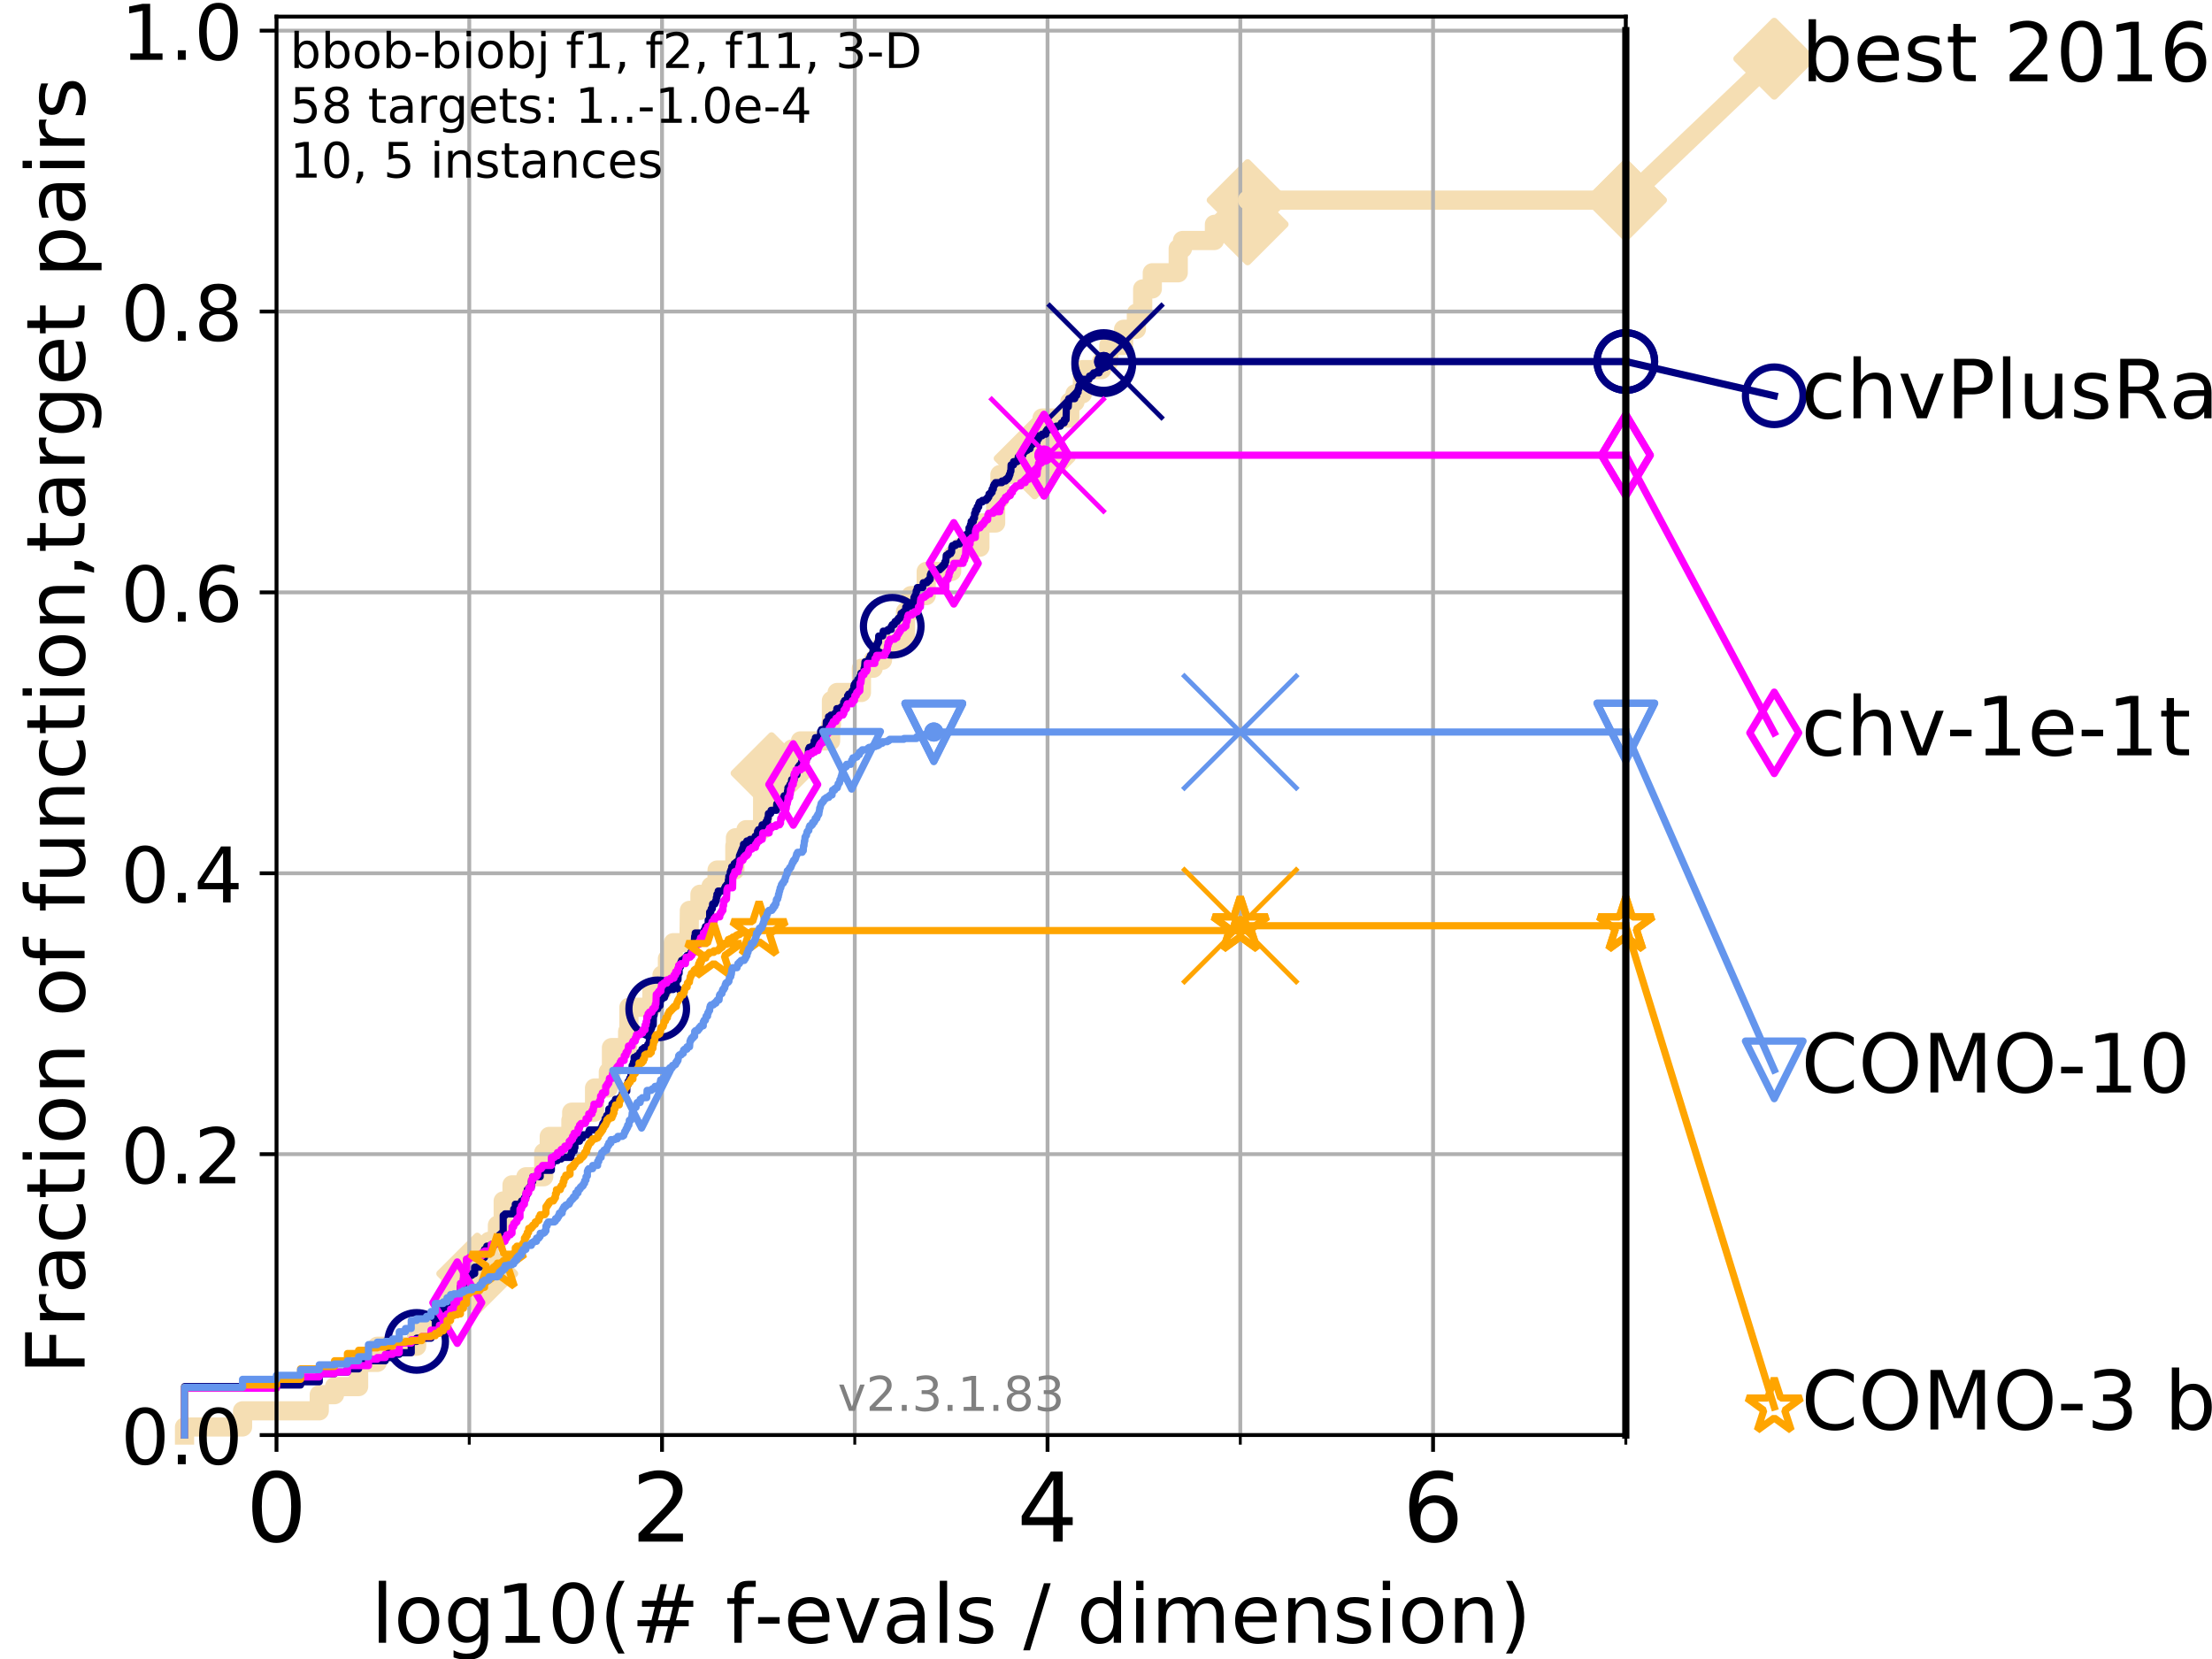 <?xml version="1.0" encoding="utf-8" standalone="no"?>
<!DOCTYPE svg PUBLIC "-//W3C//DTD SVG 1.1//EN"
  "http://www.w3.org/Graphics/SVG/1.1/DTD/svg11.dtd">
<!-- Created with matplotlib (https://matplotlib.org/) -->
<svg height="345.6pt" version="1.1" viewBox="0 0 460.8 345.6" width="460.8pt" xmlns="http://www.w3.org/2000/svg" xmlns:xlink="http://www.w3.org/1999/xlink">
 <defs>
  <style type="text/css">
*{stroke-linecap:butt;stroke-linejoin:round;}
  </style>
 </defs>
 <g id="figure_1">
  <g id="patch_1">
   <path d="M 0 345.6 
L 460.8 345.6 
L 460.8 0 
L 0 0 
z
" style="fill:#ffffff;"/>
  </g>
  <g id="axes_1">
   <g id="patch_2">
    <path d="M 57.6 298.944 
L 338.688 298.944 
L 338.688 3.456 
L 57.6 3.456 
z
" style="fill:#ffffff;"/>
   </g>
   <g id="line2d_1">
    <path d="M 38.441 298.944 
L 38.441 297.263 
L 50.529 297.263 
L 50.529 293.9 
L 66.508 293.9 
L 66.508 290.537 
L 69.688 290.537 
L 69.688 288.856 
L 74.705 288.856 
L 74.705 283.811 
L 78.596 283.811 
L 78.596 280.449 
L 86.793 280.449 
L 86.793 277.086 
L 88.847 277.086 
L 88.847 275.404 
L 92.347 275.404 
L 92.347 272.042 
L 93.864 272.042 
L 93.864 266.998 
L 95.918 266.998 
L 95.918 265.316 
L 99.418 265.316 
L 99.418 263.635 
L 101.878 263.635 
L 101.878 258.591 
L 103.623 258.591 
L 103.623 255.228 
L 104.826 255.228 
L 104.826 250.184 
L 106.664 250.184 
L 106.664 246.821 
L 109.55 246.821 
L 109.55 245.139 
L 113.264 245.139 
L 113.264 240.095 
L 114.419 240.095 
L 114.419 236.732 
L 118.925 236.732 
L 118.925 233.37 
L 119.097 233.37 
L 119.097 231.688 
L 123.856 231.688 
L 123.856 226.644 
L 126.729 226.644 
L 126.729 223.281 
L 127.379 223.281 
L 127.379 218.237 
L 130.752 218.237 
L 130.752 214.874 
L 131.013 214.874 
L 131.013 209.83 
L 135.813 209.83 
L 135.813 206.467 
L 137.911 206.467 
L 137.911 203.105 
L 139.036 203.105 
L 139.036 199.742 
L 140.247 199.742 
L 140.247 196.379 
L 143.528 196.379 
L 143.612 189.653 
L 145.814 189.653 
L 145.814 186.291 
L 148.129 186.291 
L 148.129 184.609 
L 149.378 184.609 
L 149.378 181.246 
L 153.081 181.246 
L 153.081 176.202 
L 153.203 176.202 
L 153.203 174.521 
L 155.404 174.521 
L 155.404 172.84 
L 158.855 172.84 
L 158.872 166.114 
L 160.727 166.114 
L 160.727 161.07 
L 164.986 161.07 
L 164.986 156.026 
L 166.751 156.026 
L 166.751 154.344 
L 173.034 154.344 
L 173.034 150.981 
L 173.204 150.981 
L 173.204 145.937 
L 174.391 145.937 
L 174.391 144.256 
L 179.451 144.256 
L 179.451 139.212 
L 181.902 139.212 
L 181.902 137.53 
L 183.838 137.53 
L 183.838 134.167 
L 188.001 134.167 
L 188.001 132.486 
L 188.631 132.486 
L 188.631 127.442 
L 189.748 127.442 
L 189.748 124.079 
L 192.947 124.079 
L 192.947 119.035 
L 198.243 119.035 
L 198.243 117.354 
L 198.463 117.354 
L 198.463 115.672 
L 200.069 115.672 
L 200.069 113.991 
L 204.128 113.991 
L 204.128 108.947 
L 207.414 108.947 
L 207.414 103.902 
L 208.302 103.902 
L 208.302 98.858 
L 210.41 98.858 
L 210.41 95.495 
L 215.529 95.495 
L 215.529 92.133 
L 216.01 92.133 
L 216.01 90.451 
L 217.088 90.451 
L 217.088 87.088 
L 222.851 87.088 
L 222.851 83.726 
L 223.938 83.726 
L 223.938 82.044 
L 225.488 82.044 
L 225.488 77 
L 229.482 77 
L 229.482 75.319 
L 230.986 75.319 
L 230.986 71.956 
L 234.064 71.956 
L 234.064 68.593 
L 236.729 68.593 
L 236.729 65.23 
L 238.043 65.23 
L 238.043 60.186 
L 240.045 60.186 
L 240.045 56.823 
L 245.444 56.823 
L 245.444 51.779 
L 246.338 51.779 
L 246.338 50.098 
L 252.988 50.098 
L 252.988 46.735 
L 259.903 46.735 
L 259.903 41.691 
L 338.688 41.691 
L 338.688 41.691 
" style="fill:none;stroke:#f5deb3;stroke-linecap:square;stroke-width:4;"/>
   </g>
   <g id="line2d_2">
    <defs>
     <path d="M 0 7.778 
L 7.778 0 
L 0 -7.778 
L -7.778 0 
z
" id="m38c62874af" style="stroke:#f5deb3;stroke-linejoin:miter;stroke-width:1.5;"/>
    </defs>
    <g>
     <use style="fill:#f5deb3;stroke:#f5deb3;stroke-linejoin:miter;stroke-width:1.5;" x="99.418" xlink:href="#m38c62874af" y="265.316"/>
     <use style="fill:#f5deb3;stroke:#f5deb3;stroke-linejoin:miter;stroke-width:1.5;" x="160.727" xlink:href="#m38c62874af" y="161.07"/>
     <use style="fill:#f5deb3;stroke:#f5deb3;stroke-linejoin:miter;stroke-width:1.5;" x="215.529" xlink:href="#m38c62874af" y="95.495"/>
     <use style="fill:#f5deb3;stroke:#f5deb3;stroke-linejoin:miter;stroke-width:1.5;" x="259.903" xlink:href="#m38c62874af" y="46.735"/>
     <use style="fill:#f5deb3;stroke:#f5deb3;stroke-linejoin:miter;stroke-width:1.5;" x="259.903" xlink:href="#m38c62874af" y="41.691"/>
     <use style="fill:#f5deb3;stroke:#f5deb3;stroke-linejoin:miter;stroke-width:1.5;" x="338.688" xlink:href="#m38c62874af" y="41.691"/>
    </g>
   </g>
   <g id="line2d_3">
    <path style="fill:none;stroke:#f5deb3;stroke-linecap:square;stroke-width:4;"/>
    <g/>
   </g>
   <g id="line2d_4">
    <path d="M 338.688 41.691 
L 369.608 12.233 
" style="fill:none;stroke:#f5deb3;stroke-linecap:square;stroke-width:4;"/>
    <g>
     <use style="fill:#f5deb3;stroke:#f5deb3;stroke-linejoin:miter;stroke-width:1.5;" x="338.688" xlink:href="#m38c62874af" y="41.691"/>
     <use style="fill:#f5deb3;stroke:#f5deb3;stroke-linejoin:miter;stroke-width:1.5;" x="369.608" xlink:href="#m38c62874af" y="12.233"/>
    </g>
   </g>
   <g id="matplotlib.axis_1">
    <g id="xtick_1">
     <g id="line2d_5">
      <path clip-path="url(#pf3332c80d0)" d="M 57.6 298.944 
L 57.6 3.456 
" style="fill:none;stroke:#b0b0b0;stroke-linecap:square;stroke-width:0.8;"/>
     </g>
     <g id="line2d_6">
      <defs>
       <path d="M 0 0 
L 0 3.5 
" id="ma18b9d2912" style="stroke:#000000;stroke-width:0.8;"/>
      </defs>
      <g>
       <use style="stroke:#000000;stroke-width:0.8;" x="57.6" xlink:href="#ma18b9d2912" y="298.944"/>
      </g>
     </g>
     <g id="text_1">
      <!-- 0 -->
      <defs>
       <path d="M 31.781 66.406 
Q 24.172 66.406 20.328 58.906 
Q 16.5 51.422 16.5 36.375 
Q 16.5 21.391 20.328 13.891 
Q 24.172 6.391 31.781 6.391 
Q 39.453 6.391 43.281 13.891 
Q 47.125 21.391 47.125 36.375 
Q 47.125 51.422 43.281 58.906 
Q 39.453 66.406 31.781 66.406 
z
M 31.781 74.219 
Q 44.047 74.219 50.516 64.516 
Q 56.984 54.828 56.984 36.375 
Q 56.984 17.969 50.516 8.266 
Q 44.047 -1.422 31.781 -1.422 
Q 19.531 -1.422 13.062 8.266 
Q 6.594 17.969 6.594 36.375 
Q 6.594 54.828 13.062 64.516 
Q 19.531 74.219 31.781 74.219 
z
" id="DejaVuSans-48"/>
      </defs>
      <g transform="translate(51.237 321.141)scale(0.2 -0.2)">
       <use xlink:href="#DejaVuSans-48"/>
      </g>
     </g>
    </g>
    <g id="xtick_2">
     <g id="line2d_7">
      <path clip-path="url(#pf3332c80d0)" d="M 137.911 298.944 
L 137.911 3.456 
" style="fill:none;stroke:#b0b0b0;stroke-linecap:square;stroke-width:0.8;"/>
     </g>
     <g id="line2d_8">
      <g>
       <use style="stroke:#000000;stroke-width:0.8;" x="137.911" xlink:href="#ma18b9d2912" y="298.944"/>
      </g>
     </g>
     <g id="text_2">
      <!-- 2 -->
      <defs>
       <path d="M 19.188 8.297 
L 53.609 8.297 
L 53.609 0 
L 7.328 0 
L 7.328 8.297 
Q 12.938 14.109 22.625 23.891 
Q 32.328 33.688 34.812 36.531 
Q 39.547 41.844 41.422 45.531 
Q 43.312 49.219 43.312 52.781 
Q 43.312 58.594 39.234 62.25 
Q 35.156 65.922 28.609 65.922 
Q 23.969 65.922 18.812 64.312 
Q 13.672 62.703 7.812 59.422 
L 7.812 69.391 
Q 13.766 71.781 18.938 73 
Q 24.125 74.219 28.422 74.219 
Q 39.75 74.219 46.484 68.547 
Q 53.219 62.891 53.219 53.422 
Q 53.219 48.922 51.531 44.891 
Q 49.859 40.875 45.406 35.406 
Q 44.188 33.984 37.641 27.219 
Q 31.109 20.453 19.188 8.297 
z
" id="DejaVuSans-50"/>
      </defs>
      <g transform="translate(131.548 321.141)scale(0.2 -0.2)">
       <use xlink:href="#DejaVuSans-50"/>
      </g>
     </g>
    </g>
    <g id="xtick_3">
     <g id="line2d_9">
      <path clip-path="url(#pf3332c80d0)" d="M 218.222 298.944 
L 218.222 3.456 
" style="fill:none;stroke:#b0b0b0;stroke-linecap:square;stroke-width:0.8;"/>
     </g>
     <g id="line2d_10">
      <g>
       <use style="stroke:#000000;stroke-width:0.8;" x="218.222" xlink:href="#ma18b9d2912" y="298.944"/>
      </g>
     </g>
     <g id="text_3">
      <!-- 4 -->
      <defs>
       <path d="M 37.797 64.312 
L 12.891 25.391 
L 37.797 25.391 
z
M 35.203 72.906 
L 47.609 72.906 
L 47.609 25.391 
L 58.016 25.391 
L 58.016 17.188 
L 47.609 17.188 
L 47.609 0 
L 37.797 0 
L 37.797 17.188 
L 4.891 17.188 
L 4.891 26.703 
z
" id="DejaVuSans-52"/>
      </defs>
      <g transform="translate(211.859 321.141)scale(0.2 -0.2)">
       <use xlink:href="#DejaVuSans-52"/>
      </g>
     </g>
    </g>
    <g id="xtick_4">
     <g id="line2d_11">
      <path clip-path="url(#pf3332c80d0)" d="M 298.533 298.944 
L 298.533 3.456 
" style="fill:none;stroke:#b0b0b0;stroke-linecap:square;stroke-width:0.8;"/>
     </g>
     <g id="line2d_12">
      <g>
       <use style="stroke:#000000;stroke-width:0.8;" x="298.533" xlink:href="#ma18b9d2912" y="298.944"/>
      </g>
     </g>
     <g id="text_4">
      <!-- 6 -->
      <defs>
       <path d="M 33.016 40.375 
Q 26.375 40.375 22.484 35.828 
Q 18.609 31.297 18.609 23.391 
Q 18.609 15.531 22.484 10.953 
Q 26.375 6.391 33.016 6.391 
Q 39.656 6.391 43.531 10.953 
Q 47.406 15.531 47.406 23.391 
Q 47.406 31.297 43.531 35.828 
Q 39.656 40.375 33.016 40.375 
z
M 52.594 71.297 
L 52.594 62.312 
Q 48.875 64.062 45.094 64.984 
Q 41.312 65.922 37.594 65.922 
Q 27.828 65.922 22.672 59.328 
Q 17.531 52.734 16.797 39.406 
Q 19.672 43.656 24.016 45.922 
Q 28.375 48.188 33.594 48.188 
Q 44.578 48.188 50.953 41.516 
Q 57.328 34.859 57.328 23.391 
Q 57.328 12.156 50.688 5.359 
Q 44.047 -1.422 33.016 -1.422 
Q 20.359 -1.422 13.672 8.266 
Q 6.984 17.969 6.984 36.375 
Q 6.984 53.656 15.188 63.938 
Q 23.391 74.219 37.203 74.219 
Q 40.922 74.219 44.703 73.484 
Q 48.484 72.75 52.594 71.297 
z
" id="DejaVuSans-54"/>
      </defs>
      <g transform="translate(292.17 321.141)scale(0.2 -0.2)">
       <use xlink:href="#DejaVuSans-54"/>
      </g>
     </g>
    </g>
    <g id="xtick_5">
     <g id="line2d_13">
      <path clip-path="url(#pf3332c80d0)" d="M 97.755 298.944 
L 97.755 3.456 
" style="fill:none;stroke:#b0b0b0;stroke-linecap:square;stroke-width:0.8;"/>
     </g>
     <g id="line2d_14">
      <defs>
       <path d="M 0 0 
L 0 2 
" id="m65e452cb5c" style="stroke:#000000;stroke-width:0.6;"/>
      </defs>
      <g>
       <use style="stroke:#000000;stroke-width:0.6;" x="97.755" xlink:href="#m65e452cb5c" y="298.944"/>
      </g>
     </g>
    </g>
    <g id="xtick_6">
     <g id="line2d_15">
      <path clip-path="url(#pf3332c80d0)" d="M 178.066 298.944 
L 178.066 3.456 
" style="fill:none;stroke:#b0b0b0;stroke-linecap:square;stroke-width:0.8;"/>
     </g>
     <g id="line2d_16">
      <g>
       <use style="stroke:#000000;stroke-width:0.6;" x="178.066" xlink:href="#m65e452cb5c" y="298.944"/>
      </g>
     </g>
    </g>
    <g id="xtick_7">
     <g id="line2d_17">
      <path clip-path="url(#pf3332c80d0)" d="M 258.377 298.944 
L 258.377 3.456 
" style="fill:none;stroke:#b0b0b0;stroke-linecap:square;stroke-width:0.8;"/>
     </g>
     <g id="line2d_18">
      <g>
       <use style="stroke:#000000;stroke-width:0.6;" x="258.377" xlink:href="#m65e452cb5c" y="298.944"/>
      </g>
     </g>
    </g>
    <g id="xtick_8">
     <g id="line2d_19">
      <path clip-path="url(#pf3332c80d0)" d="M 338.688 298.944 
L 338.688 3.456 
" style="fill:none;stroke:#b0b0b0;stroke-linecap:square;stroke-width:0.8;"/>
     </g>
     <g id="line2d_20">
      <g>
       <use style="stroke:#000000;stroke-width:0.6;" x="338.688" xlink:href="#m65e452cb5c" y="298.944"/>
      </g>
     </g>
    </g>
    <g id="text_5">
     <!-- log10(# f-evals / dimension) -->
     <defs>
      <path d="M 9.422 75.984 
L 18.406 75.984 
L 18.406 0 
L 9.422 0 
z
" id="DejaVuSans-108"/>
      <path d="M 30.609 48.391 
Q 23.391 48.391 19.188 42.75 
Q 14.984 37.109 14.984 27.297 
Q 14.984 17.484 19.156 11.844 
Q 23.344 6.203 30.609 6.203 
Q 37.797 6.203 41.984 11.859 
Q 46.188 17.531 46.188 27.297 
Q 46.188 37.016 41.984 42.703 
Q 37.797 48.391 30.609 48.391 
z
M 30.609 56 
Q 42.328 56 49.016 48.375 
Q 55.719 40.766 55.719 27.297 
Q 55.719 13.875 49.016 6.219 
Q 42.328 -1.422 30.609 -1.422 
Q 18.844 -1.422 12.172 6.219 
Q 5.516 13.875 5.516 27.297 
Q 5.516 40.766 12.172 48.375 
Q 18.844 56 30.609 56 
z
" id="DejaVuSans-111"/>
      <path d="M 45.406 27.984 
Q 45.406 37.75 41.375 43.109 
Q 37.359 48.484 30.078 48.484 
Q 22.859 48.484 18.828 43.109 
Q 14.797 37.75 14.797 27.984 
Q 14.797 18.266 18.828 12.891 
Q 22.859 7.516 30.078 7.516 
Q 37.359 7.516 41.375 12.891 
Q 45.406 18.266 45.406 27.984 
z
M 54.391 6.781 
Q 54.391 -7.172 48.188 -13.984 
Q 42 -20.797 29.203 -20.797 
Q 24.469 -20.797 20.266 -20.094 
Q 16.062 -19.391 12.109 -17.922 
L 12.109 -9.188 
Q 16.062 -11.328 19.922 -12.344 
Q 23.781 -13.375 27.781 -13.375 
Q 36.625 -13.375 41.016 -8.766 
Q 45.406 -4.156 45.406 5.172 
L 45.406 9.625 
Q 42.625 4.781 38.281 2.391 
Q 33.938 0 27.875 0 
Q 17.828 0 11.672 7.656 
Q 5.516 15.328 5.516 27.984 
Q 5.516 40.672 11.672 48.328 
Q 17.828 56 27.875 56 
Q 33.938 56 38.281 53.609 
Q 42.625 51.219 45.406 46.391 
L 45.406 54.688 
L 54.391 54.688 
z
" id="DejaVuSans-103"/>
      <path d="M 12.406 8.297 
L 28.516 8.297 
L 28.516 63.922 
L 10.984 60.406 
L 10.984 69.391 
L 28.422 72.906 
L 38.281 72.906 
L 38.281 8.297 
L 54.391 8.297 
L 54.391 0 
L 12.406 0 
z
" id="DejaVuSans-49"/>
      <path d="M 31 75.875 
Q 24.469 64.656 21.281 53.656 
Q 18.109 42.672 18.109 31.391 
Q 18.109 20.125 21.312 9.062 
Q 24.516 -2 31 -13.188 
L 23.188 -13.188 
Q 15.875 -1.703 12.234 9.375 
Q 8.594 20.453 8.594 31.391 
Q 8.594 42.281 12.203 53.312 
Q 15.828 64.359 23.188 75.875 
z
" id="DejaVuSans-40"/>
      <path d="M 51.125 44 
L 36.922 44 
L 32.812 27.688 
L 47.125 27.688 
z
M 43.797 71.781 
L 38.719 51.516 
L 52.984 51.516 
L 58.109 71.781 
L 65.922 71.781 
L 60.891 51.516 
L 76.125 51.516 
L 76.125 44 
L 58.984 44 
L 54.984 27.688 
L 70.516 27.688 
L 70.516 20.219 
L 53.078 20.219 
L 48 0 
L 40.188 0 
L 45.219 20.219 
L 30.906 20.219 
L 25.875 0 
L 18.016 0 
L 23.094 20.219 
L 7.719 20.219 
L 7.719 27.688 
L 24.906 27.688 
L 29 44 
L 13.281 44 
L 13.281 51.516 
L 30.906 51.516 
L 35.891 71.781 
z
" id="DejaVuSans-35"/>
      <path id="DejaVuSans-32"/>
      <path d="M 37.109 75.984 
L 37.109 68.5 
L 28.516 68.5 
Q 23.688 68.5 21.797 66.547 
Q 19.922 64.594 19.922 59.516 
L 19.922 54.688 
L 34.719 54.688 
L 34.719 47.703 
L 19.922 47.703 
L 19.922 0 
L 10.891 0 
L 10.891 47.703 
L 2.297 47.703 
L 2.297 54.688 
L 10.891 54.688 
L 10.891 58.5 
Q 10.891 67.625 15.141 71.797 
Q 19.391 75.984 28.609 75.984 
z
" id="DejaVuSans-102"/>
      <path d="M 4.891 31.391 
L 31.203 31.391 
L 31.203 23.391 
L 4.891 23.391 
z
" id="DejaVuSans-45"/>
      <path d="M 56.203 29.594 
L 56.203 25.203 
L 14.891 25.203 
Q 15.484 15.922 20.484 11.062 
Q 25.484 6.203 34.422 6.203 
Q 39.594 6.203 44.453 7.469 
Q 49.312 8.734 54.109 11.281 
L 54.109 2.781 
Q 49.266 0.734 44.188 -0.344 
Q 39.109 -1.422 33.891 -1.422 
Q 20.797 -1.422 13.156 6.188 
Q 5.516 13.812 5.516 26.812 
Q 5.516 40.234 12.766 48.109 
Q 20.016 56 32.328 56 
Q 43.359 56 49.781 48.891 
Q 56.203 41.797 56.203 29.594 
z
M 47.219 32.234 
Q 47.125 39.594 43.094 43.984 
Q 39.062 48.391 32.422 48.391 
Q 24.906 48.391 20.391 44.141 
Q 15.875 39.891 15.188 32.172 
z
" id="DejaVuSans-101"/>
      <path d="M 2.984 54.688 
L 12.5 54.688 
L 29.594 8.797 
L 46.688 54.688 
L 56.203 54.688 
L 35.688 0 
L 23.484 0 
z
" id="DejaVuSans-118"/>
      <path d="M 34.281 27.484 
Q 23.391 27.484 19.188 25 
Q 14.984 22.516 14.984 16.5 
Q 14.984 11.719 18.141 8.906 
Q 21.297 6.109 26.703 6.109 
Q 34.188 6.109 38.703 11.406 
Q 43.219 16.703 43.219 25.484 
L 43.219 27.484 
z
M 52.203 31.203 
L 52.203 0 
L 43.219 0 
L 43.219 8.297 
Q 40.141 3.328 35.547 0.953 
Q 30.953 -1.422 24.312 -1.422 
Q 15.922 -1.422 10.953 3.297 
Q 6 8.016 6 15.922 
Q 6 25.141 12.172 29.828 
Q 18.359 34.516 30.609 34.516 
L 43.219 34.516 
L 43.219 35.406 
Q 43.219 41.609 39.141 45 
Q 35.062 48.391 27.688 48.391 
Q 23 48.391 18.547 47.266 
Q 14.109 46.141 10.016 43.891 
L 10.016 52.203 
Q 14.938 54.109 19.578 55.047 
Q 24.219 56 28.609 56 
Q 40.484 56 46.344 49.844 
Q 52.203 43.703 52.203 31.203 
z
" id="DejaVuSans-97"/>
      <path d="M 44.281 53.078 
L 44.281 44.578 
Q 40.484 46.531 36.375 47.5 
Q 32.281 48.484 27.875 48.484 
Q 21.188 48.484 17.844 46.438 
Q 14.5 44.391 14.5 40.281 
Q 14.5 37.156 16.891 35.375 
Q 19.281 33.594 26.516 31.984 
L 29.594 31.297 
Q 39.156 29.25 43.188 25.516 
Q 47.219 21.781 47.219 15.094 
Q 47.219 7.469 41.188 3.016 
Q 35.156 -1.422 24.609 -1.422 
Q 20.219 -1.422 15.453 -0.562 
Q 10.688 0.297 5.422 2 
L 5.422 11.281 
Q 10.406 8.688 15.234 7.391 
Q 20.062 6.109 24.812 6.109 
Q 31.156 6.109 34.562 8.281 
Q 37.984 10.453 37.984 14.406 
Q 37.984 18.062 35.516 20.016 
Q 33.062 21.969 24.703 23.781 
L 21.578 24.516 
Q 13.234 26.266 9.516 29.906 
Q 5.812 33.547 5.812 39.891 
Q 5.812 47.609 11.281 51.797 
Q 16.75 56 26.812 56 
Q 31.781 56 36.172 55.266 
Q 40.578 54.547 44.281 53.078 
z
" id="DejaVuSans-115"/>
      <path d="M 25.391 72.906 
L 33.688 72.906 
L 8.297 -9.281 
L 0 -9.281 
z
" id="DejaVuSans-47"/>
      <path d="M 45.406 46.391 
L 45.406 75.984 
L 54.391 75.984 
L 54.391 0 
L 45.406 0 
L 45.406 8.203 
Q 42.578 3.328 38.25 0.953 
Q 33.938 -1.422 27.875 -1.422 
Q 17.969 -1.422 11.734 6.484 
Q 5.516 14.406 5.516 27.297 
Q 5.516 40.188 11.734 48.094 
Q 17.969 56 27.875 56 
Q 33.938 56 38.25 53.625 
Q 42.578 51.266 45.406 46.391 
z
M 14.797 27.297 
Q 14.797 17.391 18.875 11.75 
Q 22.953 6.109 30.078 6.109 
Q 37.203 6.109 41.297 11.75 
Q 45.406 17.391 45.406 27.297 
Q 45.406 37.203 41.297 42.844 
Q 37.203 48.484 30.078 48.484 
Q 22.953 48.484 18.875 42.844 
Q 14.797 37.203 14.797 27.297 
z
" id="DejaVuSans-100"/>
      <path d="M 9.422 54.688 
L 18.406 54.688 
L 18.406 0 
L 9.422 0 
z
M 9.422 75.984 
L 18.406 75.984 
L 18.406 64.594 
L 9.422 64.594 
z
" id="DejaVuSans-105"/>
      <path d="M 52 44.188 
Q 55.375 50.25 60.062 53.125 
Q 64.75 56 71.094 56 
Q 79.641 56 84.281 50.016 
Q 88.922 44.047 88.922 33.016 
L 88.922 0 
L 79.891 0 
L 79.891 32.719 
Q 79.891 40.578 77.094 44.375 
Q 74.312 48.188 68.609 48.188 
Q 61.625 48.188 57.562 43.547 
Q 53.516 38.922 53.516 30.906 
L 53.516 0 
L 44.484 0 
L 44.484 32.719 
Q 44.484 40.625 41.703 44.406 
Q 38.922 48.188 33.109 48.188 
Q 26.219 48.188 22.156 43.531 
Q 18.109 38.875 18.109 30.906 
L 18.109 0 
L 9.078 0 
L 9.078 54.688 
L 18.109 54.688 
L 18.109 46.188 
Q 21.188 51.219 25.484 53.609 
Q 29.781 56 35.688 56 
Q 41.656 56 45.828 52.969 
Q 50 49.953 52 44.188 
z
" id="DejaVuSans-109"/>
      <path d="M 54.891 33.016 
L 54.891 0 
L 45.906 0 
L 45.906 32.719 
Q 45.906 40.484 42.875 44.328 
Q 39.844 48.188 33.797 48.188 
Q 26.516 48.188 22.312 43.547 
Q 18.109 38.922 18.109 30.906 
L 18.109 0 
L 9.078 0 
L 9.078 54.688 
L 18.109 54.688 
L 18.109 46.188 
Q 21.344 51.125 25.703 53.562 
Q 30.078 56 35.797 56 
Q 45.219 56 50.047 50.172 
Q 54.891 44.344 54.891 33.016 
z
" id="DejaVuSans-110"/>
      <path d="M 8.016 75.875 
L 15.828 75.875 
Q 23.141 64.359 26.781 53.312 
Q 30.422 42.281 30.422 31.391 
Q 30.422 20.453 26.781 9.375 
Q 23.141 -1.703 15.828 -13.188 
L 8.016 -13.188 
Q 14.5 -2 17.703 9.062 
Q 20.906 20.125 20.906 31.391 
Q 20.906 42.672 17.703 53.656 
Q 14.5 64.656 8.016 75.875 
z
" id="DejaVuSans-41"/>
     </defs>
     <g transform="translate(77.303 342.218)scale(0.17 -0.17)">
      <use xlink:href="#DejaVuSans-108"/>
      <use x="27.783" xlink:href="#DejaVuSans-111"/>
      <use x="88.965" xlink:href="#DejaVuSans-103"/>
      <use x="152.441" xlink:href="#DejaVuSans-49"/>
      <use x="216.064" xlink:href="#DejaVuSans-48"/>
      <use x="279.688" xlink:href="#DejaVuSans-40"/>
      <use x="318.701" xlink:href="#DejaVuSans-35"/>
      <use x="402.49" xlink:href="#DejaVuSans-32"/>
      <use x="434.277" xlink:href="#DejaVuSans-102"/>
      <use x="469.404" xlink:href="#DejaVuSans-45"/>
      <use x="505.488" xlink:href="#DejaVuSans-101"/>
      <use x="567.012" xlink:href="#DejaVuSans-118"/>
      <use x="626.191" xlink:href="#DejaVuSans-97"/>
      <use x="687.471" xlink:href="#DejaVuSans-108"/>
      <use x="715.254" xlink:href="#DejaVuSans-115"/>
      <use x="767.354" xlink:href="#DejaVuSans-32"/>
      <use x="799.141" xlink:href="#DejaVuSans-47"/>
      <use x="832.832" xlink:href="#DejaVuSans-32"/>
      <use x="864.619" xlink:href="#DejaVuSans-100"/>
      <use x="928.096" xlink:href="#DejaVuSans-105"/>
      <use x="955.879" xlink:href="#DejaVuSans-109"/>
      <use x="1053.291" xlink:href="#DejaVuSans-101"/>
      <use x="1114.814" xlink:href="#DejaVuSans-110"/>
      <use x="1178.193" xlink:href="#DejaVuSans-115"/>
      <use x="1230.293" xlink:href="#DejaVuSans-105"/>
      <use x="1258.076" xlink:href="#DejaVuSans-111"/>
      <use x="1319.258" xlink:href="#DejaVuSans-110"/>
      <use x="1382.637" xlink:href="#DejaVuSans-41"/>
     </g>
    </g>
   </g>
   <g id="matplotlib.axis_2">
    <g id="ytick_1">
     <g id="line2d_21">
      <path clip-path="url(#pf3332c80d0)" d="M 57.6 298.944 
L 338.688 298.944 
" style="fill:none;stroke:#b0b0b0;stroke-linecap:square;stroke-width:0.8;"/>
     </g>
     <g id="line2d_22">
      <defs>
       <path d="M 0 0 
L -3.5 0 
" id="m0e545d40e5" style="stroke:#000000;stroke-width:0.8;"/>
      </defs>
      <g>
       <use style="stroke:#000000;stroke-width:0.8;" x="57.6" xlink:href="#m0e545d40e5" y="298.944"/>
      </g>
     </g>
     <g id="text_6">
      <!-- 0.0 -->
      <defs>
       <path d="M 10.688 12.406 
L 21 12.406 
L 21 0 
L 10.688 0 
z
" id="DejaVuSans-46"/>
      </defs>
      <g transform="translate(25.155 305.023)scale(0.16 -0.16)">
       <use xlink:href="#DejaVuSans-48"/>
       <use x="63.623" xlink:href="#DejaVuSans-46"/>
       <use x="95.41" xlink:href="#DejaVuSans-48"/>
      </g>
     </g>
    </g>
    <g id="ytick_2">
     <g id="line2d_23">
      <path clip-path="url(#pf3332c80d0)" d="M 57.6 240.432 
L 338.688 240.432 
" style="fill:none;stroke:#b0b0b0;stroke-linecap:square;stroke-width:0.8;"/>
     </g>
     <g id="line2d_24">
      <g>
       <use style="stroke:#000000;stroke-width:0.8;" x="57.6" xlink:href="#m0e545d40e5" y="240.432"/>
      </g>
     </g>
     <g id="text_7">
      <!-- 0.2 -->
      <g transform="translate(25.155 246.51)scale(0.16 -0.16)">
       <use xlink:href="#DejaVuSans-48"/>
       <use x="63.623" xlink:href="#DejaVuSans-46"/>
       <use x="95.41" xlink:href="#DejaVuSans-50"/>
      </g>
     </g>
    </g>
    <g id="ytick_3">
     <g id="line2d_25">
      <path clip-path="url(#pf3332c80d0)" d="M 57.6 181.919 
L 338.688 181.919 
" style="fill:none;stroke:#b0b0b0;stroke-linecap:square;stroke-width:0.8;"/>
     </g>
     <g id="line2d_26">
      <g>
       <use style="stroke:#000000;stroke-width:0.8;" x="57.6" xlink:href="#m0e545d40e5" y="181.919"/>
      </g>
     </g>
     <g id="text_8">
      <!-- 0.4 -->
      <g transform="translate(25.155 187.998)scale(0.16 -0.16)">
       <use xlink:href="#DejaVuSans-48"/>
       <use x="63.623" xlink:href="#DejaVuSans-46"/>
       <use x="95.41" xlink:href="#DejaVuSans-52"/>
      </g>
     </g>
    </g>
    <g id="ytick_4">
     <g id="line2d_27">
      <path clip-path="url(#pf3332c80d0)" d="M 57.6 123.407 
L 338.688 123.407 
" style="fill:none;stroke:#b0b0b0;stroke-linecap:square;stroke-width:0.8;"/>
     </g>
     <g id="line2d_28">
      <g>
       <use style="stroke:#000000;stroke-width:0.8;" x="57.6" xlink:href="#m0e545d40e5" y="123.407"/>
      </g>
     </g>
     <g id="text_9">
      <!-- 0.6 -->
      <g transform="translate(25.155 129.485)scale(0.16 -0.16)">
       <use xlink:href="#DejaVuSans-48"/>
       <use x="63.623" xlink:href="#DejaVuSans-46"/>
       <use x="95.41" xlink:href="#DejaVuSans-54"/>
      </g>
     </g>
    </g>
    <g id="ytick_5">
     <g id="line2d_29">
      <path clip-path="url(#pf3332c80d0)" d="M 57.6 64.894 
L 338.688 64.894 
" style="fill:none;stroke:#b0b0b0;stroke-linecap:square;stroke-width:0.8;"/>
     </g>
     <g id="line2d_30">
      <g>
       <use style="stroke:#000000;stroke-width:0.8;" x="57.6" xlink:href="#m0e545d40e5" y="64.894"/>
      </g>
     </g>
     <g id="text_10">
      <!-- 0.8 -->
      <defs>
       <path d="M 31.781 34.625 
Q 24.75 34.625 20.719 30.859 
Q 16.703 27.094 16.703 20.516 
Q 16.703 13.922 20.719 10.156 
Q 24.75 6.391 31.781 6.391 
Q 38.812 6.391 42.859 10.172 
Q 46.922 13.969 46.922 20.516 
Q 46.922 27.094 42.891 30.859 
Q 38.875 34.625 31.781 34.625 
z
M 21.922 38.812 
Q 15.578 40.375 12.031 44.719 
Q 8.5 49.078 8.5 55.328 
Q 8.5 64.062 14.719 69.141 
Q 20.953 74.219 31.781 74.219 
Q 42.672 74.219 48.875 69.141 
Q 55.078 64.062 55.078 55.328 
Q 55.078 49.078 51.531 44.719 
Q 48 40.375 41.703 38.812 
Q 48.828 37.156 52.797 32.312 
Q 56.781 27.484 56.781 20.516 
Q 56.781 9.906 50.312 4.234 
Q 43.844 -1.422 31.781 -1.422 
Q 19.734 -1.422 13.25 4.234 
Q 6.781 9.906 6.781 20.516 
Q 6.781 27.484 10.781 32.312 
Q 14.797 37.156 21.922 38.812 
z
M 18.312 54.391 
Q 18.312 48.734 21.844 45.562 
Q 25.391 42.391 31.781 42.391 
Q 38.141 42.391 41.719 45.562 
Q 45.312 48.734 45.312 54.391 
Q 45.312 60.062 41.719 63.234 
Q 38.141 66.406 31.781 66.406 
Q 25.391 66.406 21.844 63.234 
Q 18.312 60.062 18.312 54.391 
z
" id="DejaVuSans-56"/>
      </defs>
      <g transform="translate(25.155 70.973)scale(0.16 -0.16)">
       <use xlink:href="#DejaVuSans-48"/>
       <use x="63.623" xlink:href="#DejaVuSans-46"/>
       <use x="95.41" xlink:href="#DejaVuSans-56"/>
      </g>
     </g>
    </g>
    <g id="ytick_6">
     <g id="line2d_31">
      <path clip-path="url(#pf3332c80d0)" d="M 57.6 6.382 
L 338.688 6.382 
" style="fill:none;stroke:#b0b0b0;stroke-linecap:square;stroke-width:0.8;"/>
     </g>
     <g id="line2d_32">
      <g>
       <use style="stroke:#000000;stroke-width:0.8;" x="57.6" xlink:href="#m0e545d40e5" y="6.382"/>
      </g>
     </g>
     <g id="text_11">
      <!-- 1.0 -->
      <g transform="translate(25.155 12.46)scale(0.16 -0.16)">
       <use xlink:href="#DejaVuSans-49"/>
       <use x="63.623" xlink:href="#DejaVuSans-46"/>
       <use x="95.41" xlink:href="#DejaVuSans-48"/>
      </g>
     </g>
    </g>
    <g id="text_12">
     <!-- Fraction of function,target pairs -->
     <defs>
      <path d="M 9.812 72.906 
L 51.703 72.906 
L 51.703 64.594 
L 19.672 64.594 
L 19.672 43.109 
L 48.578 43.109 
L 48.578 34.812 
L 19.672 34.812 
L 19.672 0 
L 9.812 0 
z
" id="DejaVuSans-70"/>
      <path d="M 41.109 46.297 
Q 39.594 47.172 37.812 47.578 
Q 36.031 48 33.891 48 
Q 26.266 48 22.188 43.047 
Q 18.109 38.094 18.109 28.812 
L 18.109 0 
L 9.078 0 
L 9.078 54.688 
L 18.109 54.688 
L 18.109 46.188 
Q 20.953 51.172 25.484 53.578 
Q 30.031 56 36.531 56 
Q 37.453 56 38.578 55.875 
Q 39.703 55.766 41.062 55.516 
z
" id="DejaVuSans-114"/>
      <path d="M 48.781 52.594 
L 48.781 44.188 
Q 44.969 46.297 41.141 47.344 
Q 37.312 48.391 33.406 48.391 
Q 24.656 48.391 19.812 42.844 
Q 14.984 37.312 14.984 27.297 
Q 14.984 17.281 19.812 11.734 
Q 24.656 6.203 33.406 6.203 
Q 37.312 6.203 41.141 7.25 
Q 44.969 8.297 48.781 10.406 
L 48.781 2.094 
Q 45.016 0.344 40.984 -0.531 
Q 36.969 -1.422 32.422 -1.422 
Q 20.062 -1.422 12.781 6.344 
Q 5.516 14.109 5.516 27.297 
Q 5.516 40.672 12.859 48.328 
Q 20.219 56 33.016 56 
Q 37.156 56 41.109 55.141 
Q 45.062 54.297 48.781 52.594 
z
" id="DejaVuSans-99"/>
      <path d="M 18.312 70.219 
L 18.312 54.688 
L 36.812 54.688 
L 36.812 47.703 
L 18.312 47.703 
L 18.312 18.016 
Q 18.312 11.328 20.141 9.422 
Q 21.969 7.516 27.594 7.516 
L 36.812 7.516 
L 36.812 0 
L 27.594 0 
Q 17.188 0 13.234 3.875 
Q 9.281 7.766 9.281 18.016 
L 9.281 47.703 
L 2.688 47.703 
L 2.688 54.688 
L 9.281 54.688 
L 9.281 70.219 
z
" id="DejaVuSans-116"/>
      <path d="M 8.5 21.578 
L 8.5 54.688 
L 17.484 54.688 
L 17.484 21.922 
Q 17.484 14.156 20.5 10.266 
Q 23.531 6.391 29.594 6.391 
Q 36.859 6.391 41.078 11.031 
Q 45.312 15.672 45.312 23.688 
L 45.312 54.688 
L 54.297 54.688 
L 54.297 0 
L 45.312 0 
L 45.312 8.406 
Q 42.047 3.422 37.719 1 
Q 33.406 -1.422 27.688 -1.422 
Q 18.266 -1.422 13.375 4.438 
Q 8.5 10.297 8.5 21.578 
z
M 31.109 56 
z
" id="DejaVuSans-117"/>
      <path d="M 11.719 12.406 
L 22.016 12.406 
L 22.016 4 
L 14.016 -11.625 
L 7.719 -11.625 
L 11.719 4 
z
" id="DejaVuSans-44"/>
      <path d="M 18.109 8.203 
L 18.109 -20.797 
L 9.078 -20.797 
L 9.078 54.688 
L 18.109 54.688 
L 18.109 46.391 
Q 20.953 51.266 25.266 53.625 
Q 29.594 56 35.594 56 
Q 45.562 56 51.781 48.094 
Q 58.016 40.188 58.016 27.297 
Q 58.016 14.406 51.781 6.484 
Q 45.562 -1.422 35.594 -1.422 
Q 29.594 -1.422 25.266 0.953 
Q 20.953 3.328 18.109 8.203 
z
M 48.688 27.297 
Q 48.688 37.203 44.609 42.844 
Q 40.531 48.484 33.406 48.484 
Q 26.266 48.484 22.188 42.844 
Q 18.109 37.203 18.109 27.297 
Q 18.109 17.391 22.188 11.75 
Q 26.266 6.109 33.406 6.109 
Q 40.531 6.109 44.609 11.75 
Q 48.688 17.391 48.688 27.297 
z
" id="DejaVuSans-112"/>
     </defs>
     <g transform="translate(17.62 286.339)rotate(-90)scale(0.17 -0.17)">
      <use xlink:href="#DejaVuSans-70"/>
      <use x="57.41" xlink:href="#DejaVuSans-114"/>
      <use x="98.523" xlink:href="#DejaVuSans-97"/>
      <use x="159.803" xlink:href="#DejaVuSans-99"/>
      <use x="214.783" xlink:href="#DejaVuSans-116"/>
      <use x="253.992" xlink:href="#DejaVuSans-105"/>
      <use x="281.775" xlink:href="#DejaVuSans-111"/>
      <use x="342.957" xlink:href="#DejaVuSans-110"/>
      <use x="406.336" xlink:href="#DejaVuSans-32"/>
      <use x="438.123" xlink:href="#DejaVuSans-111"/>
      <use x="499.305" xlink:href="#DejaVuSans-102"/>
      <use x="534.51" xlink:href="#DejaVuSans-32"/>
      <use x="566.297" xlink:href="#DejaVuSans-102"/>
      <use x="601.502" xlink:href="#DejaVuSans-117"/>
      <use x="664.881" xlink:href="#DejaVuSans-110"/>
      <use x="728.26" xlink:href="#DejaVuSans-99"/>
      <use x="783.24" xlink:href="#DejaVuSans-116"/>
      <use x="822.449" xlink:href="#DejaVuSans-105"/>
      <use x="850.232" xlink:href="#DejaVuSans-111"/>
      <use x="911.414" xlink:href="#DejaVuSans-110"/>
      <use x="974.793" xlink:href="#DejaVuSans-44"/>
      <use x="1006.58" xlink:href="#DejaVuSans-116"/>
      <use x="1045.789" xlink:href="#DejaVuSans-97"/>
      <use x="1107.068" xlink:href="#DejaVuSans-114"/>
      <use x="1148.166" xlink:href="#DejaVuSans-103"/>
      <use x="1211.643" xlink:href="#DejaVuSans-101"/>
      <use x="1273.166" xlink:href="#DejaVuSans-116"/>
      <use x="1312.375" xlink:href="#DejaVuSans-32"/>
      <use x="1344.162" xlink:href="#DejaVuSans-112"/>
      <use x="1407.639" xlink:href="#DejaVuSans-97"/>
      <use x="1468.918" xlink:href="#DejaVuSans-105"/>
      <use x="1496.701" xlink:href="#DejaVuSans-114"/>
      <use x="1537.814" xlink:href="#DejaVuSans-115"/>
     </g>
    </g>
   </g>
   <g id="line2d_33">
    <defs>
     <path d="M 0 1.5 
C 0.398 1.5 0.779 1.342 1.061 1.061 
C 1.342 0.779 1.5 0.398 1.5 0 
C 1.5 -0.398 1.342 -0.779 1.061 -1.061 
C 0.779 -1.342 0.398 -1.5 0 -1.5 
C -0.398 -1.5 -0.779 -1.342 -1.061 -1.061 
C -1.342 -0.779 -1.5 -0.398 -1.5 0 
C -1.5 0.398 -1.342 0.779 -1.061 1.061 
C -0.779 1.342 -0.398 1.5 0 1.5 
z
" id="me25ef0f179" style="stroke:#f5deb3;"/>
    </defs>
    <g>
     <use style="fill:#f5deb3;stroke:#f5deb3;" x="259.903" xlink:href="#me25ef0f179" y="41.691"/>
     <use style="fill:#f5deb3;stroke:#f5deb3;" x="259.903" xlink:href="#me25ef0f179" y="41.691"/>
    </g>
   </g>
   <g id="line2d_34">
    <defs>
     <path d="M 0 1.5 
C 0.398 1.5 0.779 1.342 1.061 1.061 
C 1.342 0.779 1.5 0.398 1.5 0 
C 1.5 -0.398 1.342 -0.779 1.061 -1.061 
C 0.779 -1.342 0.398 -1.5 0 -1.5 
C -0.398 -1.5 -0.779 -1.342 -1.061 -1.061 
C -1.342 -0.779 -1.5 -0.398 -1.5 0 
C -1.5 0.398 -1.342 0.779 -1.061 1.061 
C -0.779 1.342 -0.398 1.5 0 1.5 
z
" id="m9ecab9f4c2" style="stroke:#000080;"/>
    </defs>
    <g>
     <use style="fill:#000080;stroke:#000080;" x="229.92" xlink:href="#m9ecab9f4c2" y="75.319"/>
     <use style="fill:#000080;stroke:#000080;" x="229.92" xlink:href="#m9ecab9f4c2" y="75.319"/>
    </g>
   </g>
   <g id="line2d_35">
    <path d="M 38.441 298.944 
L 38.441 288.856 
L 57.6 288.856 
L 57.6 288.519 
L 62.617 288.519 
L 62.617 287.847 
L 66.508 287.847 
L 66.508 286.165 
L 69.688 286.165 
L 69.688 285.829 
L 72.376 285.829 
L 72.376 285.157 
L 74.705 285.157 
L 74.705 283.811 
L 76.759 283.811 
L 76.759 283.475 
L 80.259 283.475 
L 80.259 282.803 
L 81.776 282.803 
L 81.776 282.13 
L 83.172 282.13 
L 83.172 281.794 
L 85.667 281.794 
L 85.667 279.44 
L 86.793 279.44 
L 86.793 278.767 
L 89.79 278.767 
L 89.79 277.758 
L 90.684 277.758 
L 90.684 275.068 
L 91.535 275.068 
L 91.535 272.714 
L 93.122 272.714 
L 93.122 271.369 
L 93.864 271.369 
L 93.864 270.697 
L 94.576 270.697 
L 94.576 269.688 
L 95.918 269.688 
L 95.918 268.006 
L 96.552 268.006 
L 96.552 266.325 
L 97.164 266.325 
L 97.164 265.989 
L 97.755 265.989 
L 97.755 265.652 
L 98.327 265.652 
L 98.327 265.316 
L 98.881 265.316 
L 98.881 263.971 
L 99.938 263.971 
L 99.938 263.635 
L 100.444 263.635 
L 100.444 261.953 
L 100.935 261.953 
L 100.935 260.272 
L 101.413 260.272 
L 101.413 259.599 
L 102.331 259.599 
L 102.331 259.263 
L 103.203 259.263 
L 103.203 258.927 
L 103.623 258.927 
L 103.623 257.918 
L 104.034 257.918 
L 104.034 257.245 
L 104.435 257.245 
L 104.435 256.909 
L 104.826 256.909 
L 104.826 253.21 
L 105.21 253.21 
L 105.21 252.874 
L 107.009 252.874 
L 107.009 251.865 
L 107.348 251.865 
L 107.348 250.856 
L 108.64 250.856 
L 108.64 250.184 
L 109.252 250.184 
L 109.252 249.511 
L 109.55 249.511 
L 109.55 248.838 
L 109.843 248.838 
L 109.843 247.83 
L 110.132 247.83 
L 110.132 247.493 
L 110.415 247.493 
L 110.415 247.157 
L 110.694 247.157 
L 110.694 246.148 
L 110.969 246.148 
L 110.969 245.139 
L 112.532 245.139 
L 112.532 243.794 
L 114.86 243.794 
L 114.86 242.449 
L 115.077 242.449 
L 115.077 241.777 
L 116.122 241.777 
L 116.122 241.44 
L 116.914 241.44 
L 116.914 241.104 
L 118.925 241.104 
L 118.925 240.432 
L 119.097 240.432 
L 119.097 239.759 
L 119.603 239.759 
L 119.603 239.086 
L 119.768 239.086 
L 119.768 237.741 
L 120.728 237.741 
L 120.728 237.069 
L 121.34 237.069 
L 121.34 236.396 
L 122.643 236.396 
L 122.643 235.724 
L 122.782 235.724 
L 122.782 235.387 
L 125.111 235.387 
L 125.111 235.051 
L 125.352 235.051 
L 125.352 234.715 
L 125.471 234.715 
L 125.471 234.379 
L 125.589 234.379 
L 125.589 234.042 
L 125.823 234.042 
L 125.823 233.706 
L 126.054 233.706 
L 126.054 233.033 
L 126.395 233.033 
L 126.395 232.361 
L 126.729 232.361 
L 126.839 231.016 
L 127.485 231.016 
L 127.485 230.007 
L 127.799 230.007 
L 127.799 229.671 
L 128.21 229.671 
L 128.21 228.998 
L 129.099 228.998 
L 129.099 228.662 
L 129.386 228.662 
L 129.386 228.325 
L 129.668 228.325 
L 129.668 227.653 
L 129.853 227.653 
L 129.853 227.317 
L 130.576 227.317 
L 130.576 225.972 
L 130.84 225.972 
L 130.84 225.299 
L 131.185 225.299 
L 131.185 224.626 
L 131.44 224.626 
L 131.44 223.954 
L 131.607 223.954 
L 131.691 221.936 
L 131.938 221.936 
L 131.938 221.264 
L 132.101 221.264 
L 132.101 220.255 
L 132.66 220.255 
L 132.66 219.919 
L 133.277 219.919 
L 133.277 219.246 
L 133.726 219.246 
L 133.726 218.573 
L 134.164 218.573 
L 134.164 218.237 
L 134.939 218.237 
L 134.939 217.565 
L 135.213 217.565 
L 135.281 216.556 
L 135.415 216.556 
L 135.482 215.211 
L 135.549 215.211 
L 135.549 214.202 
L 135.747 214.202 
L 135.747 213.529 
L 136.073 213.529 
L 136.138 211.512 
L 136.266 211.512 
L 136.33 210.503 
L 136.457 210.503 
L 136.457 210.166 
L 137.016 210.166 
L 137.016 209.494 
L 137.499 209.494 
L 137.559 208.149 
L 137.911 208.149 
L 137.911 207.813 
L 138.426 207.813 
L 138.426 207.476 
L 138.539 207.476 
L 138.539 207.14 
L 138.706 207.14 
L 138.706 206.467 
L 139.091 206.467 
L 139.091 206.131 
L 140.247 206.131 
L 140.247 205.795 
L 140.599 205.795 
L 140.599 205.122 
L 140.847 205.122 
L 140.896 204.113 
L 141.235 204.113 
L 141.283 202.768 
L 141.474 202.768 
L 141.474 201.423 
L 141.756 201.423 
L 141.849 200.414 
L 141.987 200.414 
L 141.987 200.078 
L 142.486 200.078 
L 142.486 199.742 
L 142.84 199.742 
L 142.84 199.406 
L 143.101 199.406 
L 143.101 199.069 
L 143.903 199.069 
L 143.903 198.397 
L 144.148 198.397 
L 144.189 197.388 
L 144.431 197.388 
L 144.471 196.379 
L 144.63 196.379 
L 144.708 195.034 
L 144.826 195.034 
L 144.826 194.361 
L 146.714 194.361 
L 146.714 193.689 
L 146.958 193.689 
L 146.958 193.016 
L 147.503 193.016 
L 147.537 191.671 
L 147.835 191.671 
L 147.835 189.99 
L 148.064 189.99 
L 148.161 189.317 
L 148.386 189.317 
L 148.45 188.308 
L 148.92 188.308 
L 148.92 187.972 
L 149.074 187.972 
L 149.074 187.636 
L 149.226 187.636 
L 149.226 186.963 
L 149.347 186.963 
L 149.347 186.291 
L 149.617 186.291 
L 149.617 185.618 
L 150.96 185.618 
L 150.96 184.946 
L 151.124 184.946 
L 151.124 184.609 
L 151.395 184.609 
L 151.395 184.273 
L 151.661 184.273 
L 151.74 183.264 
L 151.819 183.264 
L 151.819 182.592 
L 152.104 182.592 
L 152.13 181.583 
L 152.258 181.583 
L 152.258 181.246 
L 152.411 181.246 
L 152.436 180.574 
L 152.861 180.574 
L 152.959 179.901 
L 153.371 179.901 
L 153.371 179.565 
L 153.774 179.565 
L 153.774 179.229 
L 153.96 179.229 
L 154.052 178.22 
L 154.19 178.22 
L 154.19 177.884 
L 154.327 177.884 
L 154.327 177.547 
L 154.462 177.547 
L 154.462 177.211 
L 154.597 177.211 
L 154.597 176.875 
L 154.752 176.875 
L 154.752 176.539 
L 154.885 176.539 
L 154.885 175.866 
L 155.574 175.866 
L 155.574 175.193 
L 156.257 175.193 
L 156.257 174.857 
L 157.263 174.857 
L 157.32 174.185 
L 157.791 174.185 
L 157.81 173.176 
L 157.994 173.176 
L 157.994 172.84 
L 158.537 172.84 
L 158.537 172.503 
L 158.679 172.503 
L 158.767 171.831 
L 159.423 171.831 
L 159.423 171.494 
L 159.574 171.494 
L 159.574 171.158 
L 159.874 171.158 
L 159.874 170.486 
L 160.022 170.486 
L 160.071 169.477 
L 160.538 169.477 
L 160.633 168.804 
L 161.749 168.804 
L 161.809 167.459 
L 162.475 167.459 
L 162.503 166.787 
L 163.144 166.787 
L 163.199 166.114 
L 163.335 166.114 
L 163.335 165.778 
L 163.998 165.778 
L 164.05 164.769 
L 164.141 164.769 
L 164.141 164.096 
L 164.41 164.096 
L 164.41 163.76 
L 164.562 163.76 
L 164.562 163.424 
L 164.812 163.424 
L 164.912 162.415 
L 165.435 162.415 
L 165.447 161.406 
L 166.025 161.406 
L 166.083 160.397 
L 166.301 160.397 
L 166.301 159.725 
L 166.561 159.725 
L 166.561 159.388 
L 166.951 159.388 
L 166.973 158.716 
L 167.438 158.716 
L 167.438 158.043 
L 168.089 158.043 
L 168.089 157.707 
L 168.355 157.707 
L 168.436 156.026 
L 168.597 156.026 
L 168.597 155.689 
L 169.245 155.689 
L 169.245 155.353 
L 169.56 155.353 
L 169.607 154.344 
L 169.87 154.344 
L 169.87 153.672 
L 170.776 153.672 
L 170.776 153.335 
L 170.925 153.335 
L 170.96 152.327 
L 171.126 152.327 
L 171.126 151.99 
L 171.937 151.99 
L 171.937 151.654 
L 172.069 151.654 
L 172.143 150.309 
L 172.57 150.309 
L 172.602 149.3 
L 173.08 149.3 
L 173.08 148.964 
L 173.882 148.964 
L 173.882 148.627 
L 174.175 148.627 
L 174.175 148.291 
L 174.305 148.291 
L 174.327 147.619 
L 175.218 147.619 
L 175.218 147.282 
L 175.731 147.282 
L 175.751 146.274 
L 175.942 146.274 
L 175.942 145.937 
L 176.549 145.937 
L 176.574 144.928 
L 176.788 144.928 
L 176.788 144.592 
L 177.505 144.592 
L 177.505 143.92 
L 177.815 143.92 
L 177.873 142.911 
L 177.973 142.911 
L 177.973 142.574 
L 178.205 142.574 
L 178.205 142.238 
L 178.638 142.238 
L 178.7 141.566 
L 179.039 141.566 
L 179.148 140.893 
L 179.344 140.893 
L 179.344 140.221 
L 179.939 140.221 
L 180.006 139.212 
L 180.094 139.212 
L 180.193 137.867 
L 181.046 137.867 
L 181.046 137.194 
L 181.231 137.194 
L 181.231 136.858 
L 181.352 136.858 
L 181.352 136.521 
L 181.667 136.521 
L 181.667 136.185 
L 181.86 136.185 
L 181.86 135.513 
L 182.34 135.513 
L 182.34 135.176 
L 182.57 135.176 
L 182.664 134.167 
L 182.82 134.167 
L 182.82 133.831 
L 183.009 133.831 
L 183.053 132.486 
L 183.88 132.486 
L 183.988 131.477 
L 184.958 131.477 
L 184.958 131.141 
L 185.66 131.141 
L 185.668 130.468 
L 185.866 130.468 
L 185.866 130.132 
L 186.288 130.132 
L 186.288 129.796 
L 186.465 129.796 
L 186.465 129.46 
L 186.905 129.46 
L 186.905 129.123 
L 187.152 129.123 
L 187.152 128.787 
L 187.507 128.787 
L 187.507 128.451 
L 187.662 128.451 
L 187.719 127.778 
L 188.171 127.778 
L 188.171 127.442 
L 188.551 127.442 
L 188.551 127.106 
L 188.688 127.106 
L 188.688 126.433 
L 189.254 126.433 
L 189.254 126.097 
L 190.18 126.097 
L 190.18 125.424 
L 190.305 125.424 
L 190.408 124.415 
L 190.596 124.415 
L 190.596 124.079 
L 190.799 124.079 
L 190.866 123.07 
L 191.002 123.07 
L 191.099 122.398 
L 192.232 122.398 
L 192.332 121.389 
L 193.112 121.389 
L 193.112 121.053 
L 193.479 121.053 
L 193.479 120.716 
L 193.767 120.716 
L 193.812 119.708 
L 193.945 119.708 
L 193.945 119.371 
L 194.329 119.371 
L 194.329 119.035 
L 194.584 119.035 
L 194.584 118.699 
L 195.78 118.699 
L 195.78 118.362 
L 196.146 118.362 
L 196.146 118.026 
L 196.473 118.026 
L 196.473 117.69 
L 196.841 117.69 
L 196.841 117.017 
L 197.019 117.017 
L 197.124 115.672 
L 197.554 115.672 
L 197.554 115.336 
L 198.052 115.336 
L 198.052 115 
L 198.238 115 
L 198.285 113.991 
L 198.418 113.991 
L 198.418 113.654 
L 199.031 113.654 
L 199.031 113.318 
L 199.909 113.318 
L 199.909 112.982 
L 200.161 112.982 
L 200.161 112.646 
L 200.601 112.646 
L 200.601 112.309 
L 201.266 112.309 
L 201.343 111.301 
L 201.85 111.301 
L 201.869 109.955 
L 202.159 109.955 
L 202.159 109.283 
L 202.316 109.283 
L 202.316 108.61 
L 202.772 108.61 
L 202.772 107.938 
L 203.003 107.938 
L 203.022 106.929 
L 203.227 106.929 
L 203.227 106.256 
L 203.572 106.256 
L 203.572 105.584 
L 203.887 105.584 
L 203.887 104.911 
L 204.049 104.911 
L 204.049 104.575 
L 204.64 104.575 
L 204.64 104.239 
L 205.439 104.239 
L 205.439 103.902 
L 205.768 103.902 
L 205.768 103.566 
L 205.985 103.566 
L 206.033 102.894 
L 206.386 102.894 
L 206.386 102.557 
L 206.67 102.557 
L 206.67 101.885 
L 206.931 101.885 
L 206.938 101.212 
L 207.114 101.212 
L 207.114 100.876 
L 207.377 100.876 
L 207.377 100.54 
L 208.723 100.54 
L 208.723 100.203 
L 209.473 100.203 
L 209.473 99.867 
L 209.886 99.867 
L 209.886 99.531 
L 210.144 99.531 
L 210.144 99.195 
L 210.264 99.195 
L 210.264 98.858 
L 210.393 98.858 
L 210.495 98.186 
L 210.586 98.186 
L 210.63 96.841 
L 211.143 96.841 
L 211.143 96.168 
L 211.905 96.168 
L 211.905 95.832 
L 212.119 95.832 
L 212.119 95.159 
L 212.825 95.159 
L 212.825 94.823 
L 213.079 94.823 
L 213.079 94.15 
L 213.494 94.15 
L 213.494 93.814 
L 214.019 93.814 
L 214.019 93.478 
L 214.581 93.478 
L 214.581 92.805 
L 214.861 92.805 
L 214.861 92.469 
L 215.267 92.469 
L 215.267 92.133 
L 216.041 92.133 
L 216.041 91.46 
L 216.346 91.46 
L 216.346 90.788 
L 217.085 90.788 
L 217.085 90.451 
L 217.866 90.451 
L 217.913 89.779 
L 218.155 89.779 
L 218.155 89.442 
L 218.836 89.442 
L 218.836 89.106 
L 220.036 89.106 
L 220.036 88.77 
L 220.888 88.77 
L 220.888 88.434 
L 221.111 88.434 
L 221.111 88.097 
L 221.699 88.097 
L 221.699 87.425 
L 222.084 87.425 
L 222.143 84.735 
L 222.539 84.735 
L 222.64 83.053 
L 223.884 83.053 
L 223.884 82.381 
L 224.3 82.381 
L 224.3 81.708 
L 224.594 81.708 
L 224.594 81.035 
L 224.75 81.035 
L 224.75 80.363 
L 225.095 80.363 
L 225.095 79.69 
L 225.353 79.69 
L 225.353 79.018 
L 226.863 79.018 
L 226.957 78.345 
L 227.533 78.345 
L 227.533 78.009 
L 227.828 78.009 
L 227.828 77.673 
L 228.952 77.673 
L 228.952 77 
L 229.446 77 
L 229.446 76.664 
L 229.848 76.664 
L 229.92 75.319 
L 338.688 75.319 
L 338.688 75.319 
" style="fill:none;stroke:#000080;stroke-linecap:square;stroke-width:1.5;"/>
   </g>
   <g id="line2d_36">
    <defs>
     <path d="M 0 6 
C 1.591 6 3.117 5.368 4.243 4.243 
C 5.368 3.117 6 1.591 6 0 
C 6 -1.591 5.368 -3.117 4.243 -4.243 
C 3.117 -5.368 1.591 -6 0 -6 
C -1.591 -6 -3.117 -5.368 -4.243 -4.243 
C -5.368 -3.117 -6 -1.591 -6 0 
C -6 1.591 -5.368 3.117 -4.243 4.243 
C -3.117 5.368 -1.591 6 0 6 
z
" id="mb2120cd146" style="stroke:#000080;stroke-width:1.5;"/>
    </defs>
    <g>
     <use style="fill-opacity:0;stroke:#000080;stroke-width:1.5;" x="86.793" xlink:href="#mb2120cd146" y="279.44"/>
     <use style="fill-opacity:0;stroke:#000080;stroke-width:1.5;" x="137.016" xlink:href="#mb2120cd146" y="210.166"/>
     <use style="fill-opacity:0;stroke:#000080;stroke-width:1.5;" x="185.866" xlink:href="#mb2120cd146" y="130.468"/>
     <use style="fill-opacity:0;stroke:#000080;stroke-width:1.5;" x="229.92" xlink:href="#mb2120cd146" y="75.991"/>
     <use style="fill-opacity:0;stroke:#000080;stroke-width:1.5;" x="229.92" xlink:href="#mb2120cd146" y="75.319"/>
     <use style="fill-opacity:0;stroke:#000080;stroke-width:1.5;" x="338.688" xlink:href="#mb2120cd146" y="75.319"/>
    </g>
   </g>
   <g id="line2d_37">
    <path style="fill:none;stroke:#000080;stroke-linecap:square;stroke-width:1.5;"/>
    <g/>
   </g>
   <g id="line2d_38">
    <path clip-path="url(#pf3332c80d0)" d="M 230.311 75.319 
" style="fill:none;stroke:#000080;stroke-linecap:square;stroke-width:1.5;"/>
    <defs>
     <path d="M -12 12 
L 12 -12 
M -12 -12 
L 12 12 
" id="madc5c4087f" style="stroke:#000080;"/>
    </defs>
    <g clip-path="url(#pf3332c80d0)">
     <use style="fill:#000080;stroke:#000080;" x="230.311" xlink:href="#madc5c4087f" y="75.319"/>
    </g>
   </g>
   <g id="line2d_39">
    <defs>
     <path d="M 0 1.5 
C 0.398 1.5 0.779 1.342 1.061 1.061 
C 1.342 0.779 1.5 0.398 1.5 0 
C 1.5 -0.398 1.342 -0.779 1.061 -1.061 
C 0.779 -1.342 0.398 -1.5 0 -1.5 
C -0.398 -1.5 -0.779 -1.342 -1.061 -1.061 
C -1.342 -0.779 -1.5 -0.398 -1.5 0 
C -1.5 0.398 -1.342 0.779 -1.061 1.061 
C -0.779 1.342 -0.398 1.5 0 1.5 
z
" id="mf2485baa1f" style="stroke:#ff00ff;"/>
    </defs>
    <g>
     <use style="fill:#ff00ff;stroke:#ff00ff;" x="217.489" xlink:href="#mf2485baa1f" y="94.823"/>
     <use style="fill:#ff00ff;stroke:#ff00ff;" x="217.489" xlink:href="#mf2485baa1f" y="94.823"/>
    </g>
   </g>
   <g id="line2d_40">
    <path d="M 38.441 298.944 
L 38.441 289.192 
L 57.6 289.192 
L 57.6 287.174 
L 62.617 287.174 
L 62.617 286.838 
L 66.508 286.838 
L 66.508 286.165 
L 69.688 286.165 
L 69.688 285.829 
L 72.376 285.829 
L 72.376 284.484 
L 76.759 284.484 
L 76.759 283.139 
L 78.596 283.139 
L 78.596 282.803 
L 80.259 282.803 
L 80.259 282.13 
L 81.776 282.13 
L 81.776 281.794 
L 83.172 281.794 
L 83.172 279.776 
L 85.667 279.776 
L 85.667 279.104 
L 87.85 279.104 
L 87.85 278.431 
L 89.79 278.431 
L 89.79 277.086 
L 91.535 277.086 
L 91.535 276.077 
L 92.347 276.077 
L 92.347 275.068 
L 93.122 275.068 
L 93.122 273.723 
L 93.864 273.723 
L 93.864 272.714 
L 94.576 272.714 
L 94.576 271.369 
L 95.26 271.369 
L 95.26 270.36 
L 95.918 270.36 
L 95.918 267.334 
L 96.552 267.334 
L 96.552 264.644 
L 97.164 264.644 
L 97.164 262.29 
L 97.755 262.29 
L 97.755 261.953 
L 99.418 261.953 
L 99.418 261.617 
L 100.444 261.617 
L 100.444 260.945 
L 100.935 260.945 
L 100.935 260.608 
L 102.331 260.608 
L 102.331 259.263 
L 103.203 259.263 
L 103.203 258.927 
L 104.034 258.927 
L 104.034 258.591 
L 105.21 258.591 
L 105.21 257.918 
L 105.585 257.918 
L 105.585 257.245 
L 106.312 257.245 
L 106.312 256.909 
L 106.664 256.909 
L 106.664 255.564 
L 107.009 255.564 
L 107.009 254.892 
L 107.348 254.892 
L 107.348 254.555 
L 107.68 254.555 
L 107.68 253.883 
L 108.006 253.883 
L 108.006 253.546 
L 108.326 253.546 
L 108.326 251.865 
L 108.64 251.865 
L 108.64 251.192 
L 108.949 251.192 
L 108.949 250.856 
L 109.252 250.856 
L 109.252 249.847 
L 109.55 249.847 
L 109.55 248.502 
L 110.132 248.502 
L 110.132 247.493 
L 110.694 247.493 
L 110.694 245.812 
L 110.969 245.812 
L 110.969 245.139 
L 111.768 245.139 
L 111.768 244.803 
L 112.026 244.803 
L 112.026 243.794 
L 112.281 243.794 
L 112.281 243.458 
L 112.779 243.458 
L 112.779 243.122 
L 113.023 243.122 
L 113.023 242.785 
L 114.86 242.785 
L 114.86 241.104 
L 115.502 241.104 
L 115.502 240.768 
L 116.122 240.768 
L 116.122 240.095 
L 116.914 240.095 
L 116.914 239.423 
L 117.673 239.423 
L 117.673 238.75 
L 118.4 238.75 
L 118.4 238.414 
L 118.577 238.414 
L 118.577 237.741 
L 118.925 237.741 
L 118.925 237.405 
L 119.267 237.405 
L 119.267 236.732 
L 119.603 236.732 
L 119.603 236.06 
L 120.255 236.06 
L 120.255 235.724 
L 120.414 235.724 
L 120.414 235.051 
L 120.728 235.051 
L 120.728 234.379 
L 121.037 234.379 
L 121.037 234.042 
L 121.931 234.042 
L 121.931 233.706 
L 122.076 233.706 
L 122.076 233.033 
L 122.643 233.033 
L 122.643 232.025 
L 123.327 232.025 
L 123.327 231.352 
L 123.594 231.352 
L 123.594 230.679 
L 123.725 230.679 
L 123.725 230.007 
L 124.867 230.007 
L 124.867 229.334 
L 125.111 229.334 
L 125.111 228.325 
L 125.471 228.325 
L 125.471 227.653 
L 126.168 227.653 
L 126.168 226.308 
L 126.395 226.308 
L 126.395 225.972 
L 126.618 225.972 
L 126.618 225.635 
L 126.839 225.635 
L 126.948 224.626 
L 127.59 224.626 
L 127.59 223.618 
L 128.006 223.618 
L 128.006 223.281 
L 128.311 223.281 
L 128.311 222.609 
L 128.511 222.609 
L 128.511 222.272 
L 128.808 222.272 
L 128.808 221.936 
L 129.195 221.936 
L 129.195 221.264 
L 129.386 221.264 
L 129.386 220.927 
L 130.037 220.927 
L 130.037 219.919 
L 130.398 219.919 
L 130.398 219.246 
L 130.665 219.246 
L 130.665 218.91 
L 130.84 218.91 
L 130.927 217.901 
L 131.691 217.901 
L 131.691 217.228 
L 131.856 217.228 
L 131.856 216.892 
L 132.343 216.892 
L 132.343 216.219 
L 132.581 216.219 
L 132.581 215.547 
L 133.353 215.547 
L 133.353 215.211 
L 133.873 215.211 
L 133.873 214.538 
L 134.379 214.538 
L 134.379 213.529 
L 134.591 213.529 
L 134.591 212.857 
L 134.731 212.857 
L 134.731 211.848 
L 135.008 211.848 
L 135.008 211.175 
L 135.281 211.175 
L 135.281 210.839 
L 135.813 210.839 
L 135.813 210.503 
L 135.944 210.503 
L 135.944 210.166 
L 136.266 210.166 
L 136.266 209.83 
L 136.52 209.83 
L 136.52 209.158 
L 136.645 209.158 
L 136.708 207.14 
L 137.016 207.14 
L 137.016 206.804 
L 137.259 206.804 
L 137.259 206.467 
L 137.677 206.467 
L 137.677 205.795 
L 137.794 205.795 
L 137.794 205.122 
L 138.256 205.122 
L 138.256 204.786 
L 138.927 204.786 
L 138.927 204.113 
L 139.678 204.113 
L 139.678 203.777 
L 140.399 203.777 
L 140.399 203.105 
L 140.748 203.105 
L 140.748 202.432 
L 141.187 202.432 
L 141.187 201.759 
L 141.379 201.759 
L 141.379 201.087 
L 141.802 201.087 
L 141.802 200.751 
L 142.797 200.751 
L 142.797 200.078 
L 142.928 200.078 
L 142.928 199.406 
L 143.779 199.406 
L 143.779 199.069 
L 144.108 199.069 
L 144.108 198.397 
L 144.669 198.397 
L 144.708 197.388 
L 144.943 197.388 
L 144.943 196.715 
L 145.666 196.715 
L 145.666 196.043 
L 145.925 196.043 
L 145.925 195.37 
L 146.431 195.37 
L 146.538 194.361 
L 146.924 194.361 
L 146.924 194.025 
L 147.062 194.025 
L 147.062 193.689 
L 147.402 193.689 
L 147.402 193.016 
L 148.032 193.016 
L 148.032 192.68 
L 148.322 192.68 
L 148.322 192.007 
L 148.764 192.007 
L 148.764 191.335 
L 149.043 191.335 
L 149.043 190.999 
L 149.941 190.999 
L 149.941 190.326 
L 150.172 190.326 
L 150.172 189.99 
L 150.373 189.99 
L 150.373 189.653 
L 150.599 189.653 
L 150.599 188.645 
L 150.739 188.645 
L 150.739 187.636 
L 151.015 187.636 
L 151.015 187.3 
L 151.341 187.3 
L 151.448 185.282 
L 151.582 185.282 
L 151.582 184.946 
L 152.612 184.946 
L 152.662 182.592 
L 152.811 182.592 
L 152.811 182.255 
L 153.008 182.255 
L 153.057 181.583 
L 153.75 181.583 
L 153.82 180.91 
L 153.914 180.91 
L 153.914 180.574 
L 154.029 180.574 
L 154.075 179.901 
L 154.167 179.901 
L 154.167 179.229 
L 154.774 179.229 
L 154.774 178.893 
L 154.906 178.893 
L 154.906 178.556 
L 155.211 178.556 
L 155.211 178.22 
L 155.637 178.22 
L 155.637 177.884 
L 155.887 177.884 
L 155.97 177.211 
L 156.135 177.211 
L 156.135 176.875 
L 156.658 176.875 
L 156.658 176.539 
L 157.377 176.539 
L 157.396 175.866 
L 157.642 175.866 
L 157.642 175.53 
L 157.81 175.53 
L 157.81 175.193 
L 158.232 175.193 
L 158.232 174.857 
L 158.785 174.857 
L 158.89 173.512 
L 160.233 173.512 
L 160.282 172.503 
L 160.759 172.503 
L 160.759 172.167 
L 161.63 172.167 
L 161.63 171.831 
L 162.404 171.831 
L 162.404 171.494 
L 162.602 171.494 
L 162.631 170.486 
L 162.868 170.486 
L 162.924 169.813 
L 163.307 169.813 
L 163.307 169.477 
L 163.59 169.477 
L 163.656 168.468 
L 163.775 168.468 
L 163.881 167.459 
L 163.998 167.459 
L 164.102 166.787 
L 164.154 166.787 
L 164.154 166.114 
L 164.512 166.114 
L 164.512 165.441 
L 164.638 165.441 
L 164.663 164.433 
L 164.85 164.433 
L 164.936 163.424 
L 165.254 163.424 
L 165.254 162.751 
L 165.399 162.751 
L 165.483 161.07 
L 165.803 161.07 
L 165.803 160.397 
L 166.774 160.397 
L 166.774 160.061 
L 167.245 160.061 
L 167.31 159.388 
L 167.809 159.388 
L 167.809 158.716 
L 167.986 158.716 
L 167.986 158.043 
L 168.099 158.043 
L 168.099 157.707 
L 168.263 157.707 
L 168.324 157.034 
L 169.138 157.034 
L 169.138 156.698 
L 169.72 156.698 
L 169.72 156.362 
L 170.401 156.362 
L 170.482 155.689 
L 170.616 155.689 
L 170.616 155.353 
L 170.776 155.353 
L 170.776 155.017 
L 171.039 155.017 
L 171.039 154.68 
L 171.519 154.68 
L 171.519 154.008 
L 171.721 154.008 
L 171.813 153.335 
L 171.904 153.335 
L 171.904 152.999 
L 172.362 152.999 
L 172.362 152.663 
L 172.657 152.663 
L 172.76 151.654 
L 173.073 151.654 
L 173.073 151.318 
L 173.204 151.318 
L 173.204 150.981 
L 173.433 150.981 
L 173.433 150.645 
L 173.576 150.645 
L 173.576 150.309 
L 174.146 150.309 
L 174.146 149.636 
L 174.634 149.636 
L 174.634 149.3 
L 174.88 149.3 
L 174.88 148.964 
L 175.611 148.964 
L 175.611 148.627 
L 175.791 148.627 
L 175.791 147.955 
L 176.047 147.955 
L 176.047 147.619 
L 176.332 147.619 
L 176.332 146.946 
L 176.498 146.946 
L 176.498 146.61 
L 177.493 146.61 
L 177.541 145.937 
L 177.991 145.937 
L 178.084 144.928 
L 178.377 144.928 
L 178.463 144.256 
L 178.784 144.256 
L 178.784 143.92 
L 179.115 143.92 
L 179.175 142.238 
L 179.349 142.238 
L 179.457 141.229 
L 179.489 141.229 
L 179.521 140.557 
L 179.996 140.557 
L 179.996 139.884 
L 180.488 139.884 
L 180.488 139.548 
L 180.645 139.548 
L 180.65 138.203 
L 182.244 138.203 
L 182.267 137.194 
L 182.615 137.194 
L 182.615 136.521 
L 184.353 136.521 
L 184.401 135.849 
L 184.658 135.849 
L 184.658 135.513 
L 184.848 135.513 
L 184.876 134.504 
L 185.009 134.504 
L 185.009 133.831 
L 185.284 133.831 
L 185.357 133.159 
L 186.368 133.159 
L 186.368 132.822 
L 186.852 132.822 
L 186.919 132.15 
L 187.155 132.15 
L 187.155 131.814 
L 187.354 131.814 
L 187.354 131.477 
L 187.595 131.477 
L 187.692 130.805 
L 188.356 130.805 
L 188.356 130.468 
L 188.732 130.468 
L 188.807 129.46 
L 188.945 129.46 
L 189.047 128.787 
L 189.063 128.787 
L 189.063 128.451 
L 189.195 128.451 
L 189.195 128.114 
L 189.997 128.114 
L 189.997 127.778 
L 190.477 127.778 
L 190.477 127.442 
L 191.121 127.442 
L 191.121 127.106 
L 191.315 127.106 
L 191.315 126.433 
L 191.737 126.433 
L 191.806 124.752 
L 192.029 124.752 
L 192.029 124.415 
L 192.619 124.415 
L 192.619 124.079 
L 193.036 124.079 
L 193.036 123.743 
L 193.705 123.743 
L 193.705 123.07 
L 196.857 123.07 
L 196.863 122.398 
L 197.034 122.398 
L 197.062 120.716 
L 197.479 120.716 
L 197.527 120.044 
L 197.701 120.044 
L 197.701 119.371 
L 197.846 119.371 
L 197.846 119.035 
L 197.991 119.035 
L 198.058 118.362 
L 198.521 118.362 
L 198.521 118.026 
L 198.694 118.026 
L 198.694 117.354 
L 200.628 117.354 
L 200.628 116.681 
L 200.912 116.681 
L 200.912 116.008 
L 201.125 116.008 
L 201.217 113.991 
L 201.853 113.991 
L 201.917 113.318 
L 202.09 113.318 
L 202.093 112.309 
L 202.437 112.309 
L 202.437 111.973 
L 203.175 111.973 
L 203.204 110.628 
L 203.312 110.628 
L 203.312 110.292 
L 203.457 110.292 
L 203.457 109.955 
L 204.164 109.955 
L 204.164 109.619 
L 204.411 109.619 
L 204.411 109.283 
L 204.811 109.283 
L 204.811 108.947 
L 205.052 108.947 
L 205.052 108.61 
L 205.267 108.61 
L 205.267 108.274 
L 205.752 108.274 
L 205.79 107.265 
L 205.93 107.265 
L 205.93 106.929 
L 206.918 106.929 
L 206.918 106.593 
L 208.28 106.593 
L 208.28 105.92 
L 208.452 105.92 
L 208.521 105.248 
L 208.579 105.248 
L 208.579 104.911 
L 208.801 104.911 
L 208.801 104.575 
L 208.992 104.575 
L 208.992 104.239 
L 209.426 104.239 
L 209.452 103.566 
L 209.942 103.566 
L 209.942 103.23 
L 210.473 103.23 
L 210.473 102.557 
L 210.911 102.557 
L 210.934 101.885 
L 211.285 101.885 
L 211.285 101.548 
L 211.627 101.548 
L 211.627 101.212 
L 212.642 101.212 
L 212.642 100.54 
L 213.574 100.54 
L 213.63 99.867 
L 214.283 99.867 
L 214.283 99.531 
L 214.951 99.531 
L 214.951 98.858 
L 216.044 98.858 
L 216.134 97.513 
L 216.264 97.513 
L 216.343 96.504 
L 216.909 96.504 
L 217.001 95.832 
L 217.206 95.832 
L 217.206 95.159 
L 217.489 95.159 
L 217.489 94.823 
L 338.688 94.823 
L 338.688 94.823 
" style="fill:none;stroke:#ff00ff;stroke-linecap:square;stroke-width:1.5;"/>
   </g>
   <g id="line2d_41">
    <defs>
     <path d="M 0 8.485 
L 5.091 0 
L 0 -8.485 
L -5.091 0 
z
" id="m855b944358" style="stroke:#ff00ff;stroke-linejoin:miter;stroke-width:1.5;"/>
    </defs>
    <g>
     <use style="fill-opacity:0;stroke:#ff00ff;stroke-linejoin:miter;stroke-width:1.5;" x="95.26" xlink:href="#m855b944358" y="271.369"/>
     <use style="fill-opacity:0;stroke:#ff00ff;stroke-linejoin:miter;stroke-width:1.5;" x="165.254" xlink:href="#m855b944358" y="163.424"/>
     <use style="fill-opacity:0;stroke:#ff00ff;stroke-linejoin:miter;stroke-width:1.5;" x="198.694" xlink:href="#m855b944358" y="117.354"/>
     <use style="fill-opacity:0;stroke:#ff00ff;stroke-linejoin:miter;stroke-width:1.5;" x="217.489" xlink:href="#m855b944358" y="94.823"/>
     <use style="fill-opacity:0;stroke:#ff00ff;stroke-linejoin:miter;stroke-width:1.5;" x="217.489" xlink:href="#m855b944358" y="94.823"/>
     <use style="fill-opacity:0;stroke:#ff00ff;stroke-linejoin:miter;stroke-width:1.5;" x="338.688" xlink:href="#m855b944358" y="94.823"/>
    </g>
   </g>
   <g id="line2d_42">
    <path style="fill:none;stroke:#ff00ff;stroke-linecap:square;stroke-width:1.5;"/>
    <g/>
   </g>
   <g id="line2d_43">
    <path clip-path="url(#pf3332c80d0)" d="M 218.223 94.823 
" style="fill:none;stroke:#ff00ff;stroke-linecap:square;stroke-width:1.5;"/>
    <defs>
     <path d="M -12 12 
L 12 -12 
M -12 -12 
L 12 12 
" id="mc46e4fa95e" style="stroke:#ff00ff;"/>
    </defs>
    <g clip-path="url(#pf3332c80d0)">
     <use style="fill:#ff00ff;stroke:#ff00ff;" x="218.223" xlink:href="#mc46e4fa95e" y="94.823"/>
    </g>
   </g>
   <g id="line2d_44">
    <defs>
     <path d="M 0 1.5 
C 0.398 1.5 0.779 1.342 1.061 1.061 
C 1.342 0.779 1.5 0.398 1.5 0 
C 1.5 -0.398 1.342 -0.779 1.061 -1.061 
C 0.779 -1.342 0.398 -1.5 0 -1.5 
C -0.398 -1.5 -0.779 -1.342 -1.061 -1.061 
C -1.342 -0.779 -1.5 -0.398 -1.5 0 
C -1.5 0.398 -1.342 0.779 -1.061 1.061 
C -0.779 1.342 -0.398 1.5 0 1.5 
z
" id="m137cf6fb9e" style="stroke:#ffa500;"/>
    </defs>
    <g>
     <use style="fill:#ffa500;stroke:#ffa500;" x="258.377" xlink:href="#m137cf6fb9e" y="192.848"/>
     <use style="fill:#ffa500;stroke:#ffa500;" x="258.377" xlink:href="#m137cf6fb9e" y="192.848"/>
    </g>
   </g>
   <g id="line2d_45">
    <path d="M 38.441 298.944 
L 38.441 289.024 
L 50.529 289.024 
L 50.529 288.519 
L 57.6 288.519 
L 57.6 287.342 
L 62.617 287.342 
L 62.617 285.157 
L 66.508 285.157 
L 66.508 284.652 
L 69.688 284.652 
L 69.688 283.475 
L 72.376 283.475 
L 72.376 281.962 
L 74.705 281.962 
L 74.705 281.289 
L 76.759 281.289 
L 76.759 280.785 
L 78.596 280.785 
L 78.596 280.617 
L 80.259 280.617 
L 80.259 280.449 
L 81.776 280.449 
L 81.776 279.608 
L 84.464 279.608 
L 84.464 279.44 
L 85.667 279.44 
L 85.667 279.272 
L 87.85 279.272 
L 87.85 278.431 
L 89.79 278.431 
L 89.79 278.263 
L 90.684 278.263 
L 90.684 277.758 
L 91.535 277.758 
L 91.535 277.254 
L 92.347 277.254 
L 92.347 276.413 
L 93.122 276.413 
L 93.122 275.068 
L 93.864 275.068 
L 93.864 274.059 
L 94.576 274.059 
L 94.576 273.891 
L 95.26 273.891 
L 95.26 273.723 
L 95.918 273.723 
L 95.918 272.546 
L 96.552 272.546 
L 96.552 271.537 
L 97.164 271.537 
L 97.164 269.52 
L 97.755 269.52 
L 97.755 269.183 
L 98.327 269.183 
L 98.327 269.015 
L 98.881 269.015 
L 98.881 268.847 
L 99.938 268.847 
L 99.938 268.343 
L 100.444 268.343 
L 100.444 268.175 
L 100.935 268.175 
L 100.935 266.325 
L 101.413 266.325 
L 101.413 265.484 
L 101.878 265.484 
L 101.878 264.98 
L 102.331 264.98 
L 102.331 264.475 
L 102.772 264.475 
L 102.772 263.971 
L 103.203 263.971 
L 103.203 263.635 
L 103.623 263.635 
L 103.623 263.13 
L 104.435 263.13 
L 104.435 262.962 
L 104.826 262.962 
L 104.826 262.626 
L 105.21 262.626 
L 105.21 262.458 
L 105.585 262.458 
L 105.585 261.785 
L 105.952 261.785 
L 105.952 261.449 
L 106.664 261.449 
L 106.664 261.281 
L 107.009 261.281 
L 107.009 261.113 
L 107.348 261.113 
L 107.348 259.936 
L 107.68 259.936 
L 107.68 259.599 
L 108.64 259.599 
L 108.64 259.431 
L 108.949 259.431 
L 108.949 258.927 
L 109.252 258.927 
L 109.252 257.918 
L 109.55 257.918 
L 109.55 257.414 
L 109.843 257.414 
L 109.843 256.741 
L 110.132 256.741 
L 110.132 255.9 
L 110.694 255.9 
L 110.694 255.564 
L 110.969 255.564 
L 110.969 255.228 
L 111.239 255.228 
L 111.239 255.06 
L 111.506 255.06 
L 111.506 254.555 
L 111.768 254.555 
L 111.768 254.387 
L 112.026 254.387 
L 112.026 254.219 
L 112.281 254.219 
L 112.281 253.546 
L 112.532 253.546 
L 112.532 253.042 
L 113.501 253.042 
L 113.501 252.706 
L 113.735 252.706 
L 113.735 251.361 
L 113.966 251.361 
L 113.966 251.024 
L 114.194 251.024 
L 114.194 250.688 
L 114.419 250.688 
L 114.419 250.352 
L 114.641 250.352 
L 114.641 250.184 
L 115.291 250.184 
L 115.291 249.847 
L 115.502 249.847 
L 115.502 249.511 
L 115.711 249.511 
L 115.711 248.67 
L 115.918 248.67 
L 115.918 247.83 
L 116.72 247.83 
L 116.72 247.325 
L 116.914 247.325 
L 116.914 246.989 
L 117.107 246.989 
L 117.107 246.821 
L 117.298 246.821 
L 117.298 246.148 
L 117.486 246.148 
L 117.486 245.476 
L 117.673 245.476 
L 117.673 245.308 
L 117.857 245.308 
L 117.857 244.803 
L 118.4 244.803 
L 118.4 244.635 
L 118.752 244.635 
L 118.752 243.29 
L 118.925 243.29 
L 118.925 243.122 
L 119.436 243.122 
L 119.436 242.617 
L 119.768 242.617 
L 119.768 242.281 
L 119.932 242.281 
L 119.932 242.113 
L 120.094 242.113 
L 120.094 241.945 
L 120.255 241.945 
L 120.255 241.777 
L 120.572 241.777 
L 120.572 241.608 
L 120.883 241.608 
L 120.883 241.104 
L 121.34 241.104 
L 121.34 240.936 
L 121.49 240.936 
L 121.49 240.768 
L 121.638 240.768 
L 121.638 240.432 
L 121.785 240.432 
L 121.785 240.095 
L 121.931 240.095 
L 121.931 239.927 
L 122.22 239.927 
L 122.22 239.255 
L 122.362 239.255 
L 122.362 238.918 
L 122.503 238.918 
L 122.503 238.582 
L 122.643 238.582 
L 122.643 238.246 
L 122.782 238.246 
L 122.782 238.078 
L 123.057 238.078 
L 123.057 237.909 
L 123.193 237.909 
L 123.193 237.573 
L 123.461 237.573 
L 123.461 237.237 
L 124.114 237.237 
L 124.114 237.069 
L 124.495 237.069 
L 124.495 236.901 
L 124.62 236.901 
L 124.62 236.228 
L 124.989 236.228 
L 124.989 235.892 
L 125.232 235.892 
L 125.232 235.724 
L 125.352 235.724 
L 125.352 235.387 
L 125.589 235.387 
L 125.589 234.883 
L 125.823 234.883 
L 125.823 234.547 
L 125.939 234.547 
L 125.939 234.379 
L 126.168 234.379 
L 126.168 234.042 
L 126.282 234.042 
L 126.282 233.874 
L 126.395 233.874 
L 126.395 233.37 
L 126.507 233.37 
L 126.507 233.202 
L 126.839 233.202 
L 126.839 232.865 
L 127.485 232.865 
L 127.59 232.361 
L 127.695 232.361 
L 127.799 231.856 
L 127.903 231.856 
L 127.903 231.016 
L 128.108 231.016 
L 128.21 230.175 
L 129.002 230.175 
L 129.099 229.166 
L 129.291 229.166 
L 129.291 228.83 
L 129.48 228.83 
L 129.574 228.325 
L 129.668 228.325 
L 129.668 228.157 
L 129.853 228.157 
L 129.945 226.98 
L 130.219 226.98 
L 130.309 226.476 
L 130.576 226.476 
L 130.576 225.972 
L 130.84 225.972 
L 130.84 225.635 
L 131.013 225.635 
L 131.013 225.467 
L 131.27 225.467 
L 131.355 224.963 
L 131.44 224.963 
L 131.44 224.795 
L 131.856 224.795 
L 131.856 223.954 
L 132.02 223.954 
L 132.02 223.618 
L 132.343 223.618 
L 132.343 223.281 
L 132.581 223.281 
L 132.581 222.945 
L 132.738 222.945 
L 132.738 222.609 
L 132.971 222.609 
L 132.971 222.272 
L 133.125 222.272 
L 133.125 221.432 
L 133.726 221.432 
L 133.726 221.096 
L 134.019 221.096 
L 134.019 220.591 
L 134.236 220.591 
L 134.308 219.75 
L 134.591 219.75 
L 134.591 219.582 
L 135.348 219.582 
L 135.348 219.246 
L 135.682 219.246 
L 135.682 218.405 
L 136.009 218.405 
L 136.073 217.565 
L 136.138 217.565 
L 136.138 216.892 
L 136.393 216.892 
L 136.457 215.883 
L 136.645 215.883 
L 136.645 215.547 
L 137.199 215.547 
L 137.199 215.379 
L 137.439 215.379 
L 137.439 215.042 
L 137.559 215.042 
L 137.618 214.37 
L 137.677 214.37 
L 137.677 214.034 
L 137.969 214.034 
L 137.969 213.866 
L 138.142 213.866 
L 138.142 213.529 
L 138.256 213.529 
L 138.313 212.857 
L 138.483 212.857 
L 138.483 212.689 
L 138.651 212.689 
L 138.706 212.016 
L 139.036 212.016 
L 139.091 211.343 
L 139.253 211.343 
L 139.253 211.007 
L 139.414 211.007 
L 139.414 210.671 
L 139.731 210.671 
L 139.783 210.335 
L 140.042 210.335 
L 140.094 209.998 
L 140.399 209.998 
L 140.399 209.662 
L 140.896 209.662 
L 140.944 208.989 
L 141.042 208.989 
L 141.09 208.653 
L 141.235 208.653 
L 141.235 208.317 
L 141.426 208.317 
L 141.426 207.981 
L 141.662 207.981 
L 141.709 207.308 
L 142.261 207.308 
L 142.307 206.972 
L 142.442 206.972 
L 142.442 206.636 
L 142.576 206.636 
L 142.62 205.963 
L 142.753 205.963 
L 142.753 205.627 
L 143.144 205.627 
L 143.187 204.786 
L 143.358 204.786 
L 143.358 204.618 
L 143.612 204.618 
L 143.695 203.945 
L 143.737 203.945 
L 143.779 203.441 
L 143.944 203.441 
L 144.026 202.768 
L 144.471 202.768 
L 144.471 202.432 
L 144.59 202.432 
L 144.59 202.096 
L 144.787 202.096 
L 144.787 201.928 
L 145.059 201.928 
L 145.059 201.759 
L 145.289 201.759 
L 145.289 201.591 
L 145.441 201.591 
L 145.479 201.087 
L 145.554 201.087 
L 145.554 200.751 
L 145.777 200.751 
L 145.777 200.246 
L 145.961 200.246 
L 146.071 199.742 
L 146.538 199.742 
L 146.538 199.574 
L 147.027 199.574 
L 147.13 198.901 
L 147.436 198.901 
L 147.436 198.733 
L 147.67 198.733 
L 147.736 198.397 
L 148.702 198.397 
L 148.702 198.06 
L 149.587 198.06 
L 149.587 197.892 
L 149.735 197.892 
L 149.735 197.724 
L 149.941 197.724 
L 149.941 197.388 
L 150.401 197.388 
L 150.401 197.22 
L 150.543 197.22 
L 150.543 196.883 
L 150.822 196.883 
L 150.822 196.715 
L 151.341 196.715 
L 151.341 196.379 
L 151.555 196.379 
L 151.555 196.211 
L 151.687 196.211 
L 151.714 195.706 
L 152.104 195.706 
L 152.104 195.538 
L 152.662 195.538 
L 152.662 195.202 
L 153.227 195.202 
L 153.323 194.866 
L 153.633 194.866 
L 153.633 194.698 
L 154.052 194.698 
L 154.052 194.529 
L 154.236 194.529 
L 154.236 194.361 
L 156.599 194.361 
L 156.599 194.025 
L 158.123 194.025 
L 158.123 193.857 
L 258.376 193.857 
L 258.377 192.848 
L 338.688 192.848 
L 338.688 192.848 
" style="fill:none;stroke:#ffa500;stroke-linecap:square;stroke-width:1.5;"/>
   </g>
   <g id="line2d_46">
    <defs>
     <path d="M 0 -6 
L -1.347 -1.854 
L -5.706 -1.854 
L -2.18 0.708 
L -3.527 4.854 
L -0 2.292 
L 3.527 4.854 
L 2.18 0.708 
L 5.706 -1.854 
L 1.347 -1.854 
z
" id="mf919cd78ba" style="stroke:#ffa500;stroke-linejoin:bevel;stroke-width:1.5;"/>
    </defs>
    <g>
     <use style="fill-opacity:0;stroke:#ffa500;stroke-linejoin:bevel;stroke-width:1.5;" x="103.623" xlink:href="#mf919cd78ba" y="263.13"/>
     <use style="fill-opacity:0;stroke:#ffa500;stroke-linejoin:bevel;stroke-width:1.5;" x="148.702" xlink:href="#mf919cd78ba" y="198.397"/>
     <use style="fill-opacity:0;stroke:#ffa500;stroke-linejoin:bevel;stroke-width:1.5;" x="158.123" xlink:href="#mf919cd78ba" y="193.857"/>
     <use style="fill-opacity:0;stroke:#ffa500;stroke-linejoin:bevel;stroke-width:1.5;" x="258.377" xlink:href="#mf919cd78ba" y="192.848"/>
     <use style="fill-opacity:0;stroke:#ffa500;stroke-linejoin:bevel;stroke-width:1.5;" x="258.377" xlink:href="#mf919cd78ba" y="192.848"/>
     <use style="fill-opacity:0;stroke:#ffa500;stroke-linejoin:bevel;stroke-width:1.5;" x="338.688" xlink:href="#mf919cd78ba" y="192.848"/>
    </g>
   </g>
   <g id="line2d_47">
    <path style="fill:none;stroke:#ffa500;stroke-linecap:square;stroke-width:1.5;"/>
    <g/>
   </g>
   <g id="line2d_48">
    <path clip-path="url(#pf3332c80d0)" d="M 258.377 192.848 
" style="fill:none;stroke:#ffa500;stroke-linecap:square;stroke-width:1.5;"/>
    <defs>
     <path d="M -12 12 
L 12 -12 
M -12 -12 
L 12 12 
" id="me681eb77b8" style="stroke:#ffa500;"/>
    </defs>
    <g clip-path="url(#pf3332c80d0)">
     <use style="fill:#ffa500;stroke:#ffa500;" x="258.377" xlink:href="#me681eb77b8" y="192.848"/>
    </g>
   </g>
   <g id="line2d_49">
    <defs>
     <path d="M 0 1.5 
C 0.398 1.5 0.779 1.342 1.061 1.061 
C 1.342 0.779 1.5 0.398 1.5 0 
C 1.5 -0.398 1.342 -0.779 1.061 -1.061 
C 0.779 -1.342 0.398 -1.5 0 -1.5 
C -0.398 -1.5 -0.779 -1.342 -1.061 -1.061 
C -1.342 -0.779 -1.5 -0.398 -1.5 0 
C -1.5 0.398 -1.342 0.779 -1.061 1.061 
C -0.779 1.342 -0.398 1.5 0 1.5 
z
" id="ma2c2e5bf5f" style="stroke:#6495ed;"/>
    </defs>
    <g>
     <use style="fill:#6495ed;stroke:#6495ed;" x="194.53" xlink:href="#ma2c2e5bf5f" y="152.495"/>
     <use style="fill:#6495ed;stroke:#6495ed;" x="194.53" xlink:href="#ma2c2e5bf5f" y="152.495"/>
    </g>
   </g>
   <g id="line2d_50">
    <path d="M 38.441 298.944 
L 38.441 289.024 
L 50.529 289.024 
L 50.529 287.342 
L 57.6 287.342 
L 57.6 286.502 
L 62.617 286.502 
L 62.617 285.325 
L 66.508 285.325 
L 66.508 284.316 
L 69.688 284.316 
L 69.688 284.148 
L 72.376 284.148 
L 72.376 283.475 
L 74.705 283.475 
L 74.705 282.634 
L 76.759 282.634 
L 76.759 280.112 
L 78.596 280.112 
L 78.596 279.608 
L 80.259 279.608 
L 80.259 279.44 
L 81.776 279.44 
L 81.776 278.935 
L 83.172 278.935 
L 83.172 277.422 
L 84.464 277.422 
L 84.464 276.75 
L 85.667 276.75 
L 85.667 275.068 
L 86.793 275.068 
L 86.793 274.732 
L 88.847 274.732 
L 88.847 274.228 
L 89.79 274.228 
L 89.79 273.219 
L 90.684 273.219 
L 90.684 271.537 
L 92.347 271.537 
L 92.347 271.201 
L 93.122 271.201 
L 93.122 270.36 
L 93.864 270.36 
L 93.864 269.688 
L 94.576 269.688 
L 94.576 269.52 
L 95.918 269.52 
L 95.918 269.183 
L 96.552 269.183 
L 96.552 268.847 
L 97.164 268.847 
L 97.164 268.679 
L 98.327 268.679 
L 98.327 268.175 
L 99.938 268.175 
L 99.938 267.67 
L 100.444 267.67 
L 100.444 266.998 
L 100.935 266.998 
L 100.935 266.661 
L 101.878 266.661 
L 101.878 265.989 
L 103.623 265.989 
L 103.623 265.652 
L 104.034 265.652 
L 104.034 264.98 
L 104.435 264.98 
L 104.435 264.644 
L 104.826 264.644 
L 104.826 264.307 
L 105.21 264.307 
L 105.21 263.635 
L 105.952 263.635 
L 105.952 263.467 
L 106.664 263.467 
L 106.664 263.298 
L 107.009 263.298 
L 107.009 262.794 
L 107.348 262.794 
L 107.348 262.458 
L 107.68 262.458 
L 107.68 261.953 
L 108.006 261.953 
L 108.006 261.617 
L 108.326 261.617 
L 108.326 261.449 
L 108.64 261.449 
L 108.64 260.776 
L 108.949 260.776 
L 108.949 260.272 
L 109.55 260.272 
L 109.55 259.431 
L 110.694 259.431 
L 110.694 258.927 
L 110.969 258.927 
L 110.969 258.759 
L 111.239 258.759 
L 111.239 258.591 
L 111.768 258.591 
L 111.768 257.918 
L 112.281 257.918 
L 112.281 257.582 
L 112.532 257.582 
L 112.532 256.909 
L 113.264 256.909 
L 113.264 256.741 
L 113.501 256.741 
L 113.501 256.405 
L 113.735 256.405 
L 113.735 255.396 
L 113.966 255.396 
L 113.966 254.892 
L 114.194 254.892 
L 114.194 254.555 
L 115.502 254.555 
L 115.502 254.387 
L 115.711 254.387 
L 115.711 253.883 
L 116.122 253.883 
L 116.122 253.546 
L 116.323 253.546 
L 116.323 253.21 
L 116.523 253.21 
L 116.523 252.706 
L 117.107 252.706 
L 117.107 252.033 
L 117.298 252.033 
L 117.298 251.697 
L 117.486 251.697 
L 117.486 251.361 
L 117.857 251.361 
L 117.857 251.024 
L 118.221 251.024 
L 118.221 250.856 
L 118.577 250.856 
L 118.577 250.52 
L 118.752 250.52 
L 118.752 250.184 
L 118.925 250.184 
L 118.925 250.015 
L 119.097 250.015 
L 119.097 249.847 
L 119.267 249.847 
L 119.267 249.679 
L 119.436 249.679 
L 119.436 249.343 
L 119.768 249.343 
L 119.768 249.175 
L 119.932 249.175 
L 119.932 248.502 
L 120.414 248.502 
L 120.414 247.83 
L 120.728 247.83 
L 120.728 247.662 
L 120.883 247.662 
L 120.883 247.325 
L 121.037 247.325 
L 121.037 247.157 
L 121.34 247.157 
L 121.34 246.989 
L 121.49 246.989 
L 121.49 246.653 
L 121.638 246.653 
L 121.638 246.485 
L 121.785 246.485 
L 121.785 245.98 
L 121.931 245.98 
L 121.931 245.812 
L 122.076 245.812 
L 122.076 245.139 
L 122.22 245.139 
L 122.22 244.971 
L 122.362 244.971 
L 122.362 243.962 
L 122.503 243.962 
L 122.503 243.626 
L 122.643 243.626 
L 122.643 243.458 
L 123.461 243.458 
L 123.461 242.785 
L 124.495 242.785 
L 124.495 241.945 
L 124.744 241.945 
L 124.744 241.44 
L 124.867 241.44 
L 124.867 241.272 
L 124.989 241.272 
L 124.989 241.104 
L 125.232 241.104 
L 125.232 240.432 
L 125.352 240.432 
L 125.352 240.095 
L 125.589 240.095 
L 125.589 239.927 
L 125.823 239.927 
L 125.823 239.591 
L 126.395 239.591 
L 126.395 239.086 
L 126.507 239.086 
L 126.507 238.918 
L 126.618 238.918 
L 126.618 238.582 
L 126.839 238.582 
L 126.839 238.078 
L 127.272 238.078 
L 127.272 237.405 
L 128.108 237.405 
L 128.108 237.237 
L 128.611 237.237 
L 128.709 236.732 
L 129.668 236.732 
L 129.668 236.564 
L 129.945 236.564 
L 130.037 236.06 
L 130.128 236.06 
L 130.128 235.724 
L 130.309 235.724 
L 130.398 235.219 
L 130.576 235.219 
L 130.576 234.883 
L 130.752 234.883 
L 130.752 234.379 
L 131.013 234.379 
L 131.099 233.37 
L 131.44 233.37 
L 131.524 232.865 
L 131.607 232.865 
L 131.691 231.856 
L 131.774 231.856 
L 131.856 231.352 
L 131.938 231.352 
L 132.02 230.679 
L 132.502 230.679 
L 132.581 230.007 
L 132.738 230.007 
L 132.738 229.671 
L 133.353 229.671 
L 133.353 228.998 
L 133.652 228.998 
L 133.652 228.83 
L 133.8 228.83 
L 133.8 228.662 
L 134.731 228.662 
L 134.801 227.149 
L 135.682 227.149 
L 135.682 226.98 
L 135.879 226.98 
L 135.879 226.812 
L 136.393 226.812 
L 136.457 226.308 
L 137.077 226.308 
L 137.077 226.14 
L 137.38 226.14 
L 137.38 225.803 
L 137.499 225.803 
L 137.559 225.299 
L 137.618 225.299 
L 137.618 224.963 
L 138.084 224.963 
L 138.084 224.626 
L 138.37 224.626 
L 138.37 224.458 
L 138.539 224.458 
L 138.595 223.281 
L 139.253 223.281 
L 139.253 222.777 
L 139.52 222.777 
L 139.52 222.441 
L 140.042 222.441 
L 140.094 221.936 
L 140.499 221.936 
L 140.499 221.768 
L 140.748 221.768 
L 140.797 221.264 
L 141.042 221.264 
L 141.042 220.927 
L 141.235 220.927 
L 141.331 220.255 
L 141.379 220.255 
L 141.379 219.919 
L 141.521 219.919 
L 141.521 219.75 
L 141.941 219.75 
L 142.033 219.414 
L 142.352 219.414 
L 142.397 218.742 
L 142.576 218.742 
L 142.576 218.573 
L 143.101 218.573 
L 143.101 218.069 
L 143.654 218.069 
L 143.737 216.892 
L 143.862 216.892 
L 143.862 216.556 
L 144.067 216.556 
L 144.067 216.219 
L 144.391 216.219 
L 144.391 215.883 
L 144.708 215.883 
L 144.708 214.874 
L 144.865 214.874 
L 144.865 214.706 
L 145.403 214.706 
L 145.403 214.37 
L 145.666 214.37 
L 145.666 214.034 
L 145.925 214.034 
L 145.961 213.697 
L 146.503 213.697 
L 146.503 212.857 
L 146.679 212.857 
L 146.679 212.52 
L 146.958 212.52 
L 147.062 211.848 
L 147.096 211.848 
L 147.096 211.68 
L 147.402 211.68 
L 147.436 211.007 
L 147.57 211.007 
L 147.637 210.671 
L 147.703 210.671 
L 147.703 210.503 
L 147.835 210.503 
L 147.868 209.83 
L 147.967 209.83 
L 147.967 209.494 
L 148.097 209.494 
L 148.097 209.326 
L 148.639 209.326 
L 148.639 209.158 
L 148.764 209.158 
L 148.764 208.989 
L 149.135 208.989 
L 149.135 208.653 
L 149.317 208.653 
L 149.408 208.317 
L 149.794 208.317 
L 149.882 207.308 
L 149.97 207.308 
L 149.97 207.14 
L 150.172 207.14 
L 150.172 206.972 
L 150.401 206.972 
L 150.429 206.467 
L 150.543 206.467 
L 150.543 206.131 
L 150.794 206.131 
L 150.794 205.795 
L 150.988 205.795 
L 151.07 205.122 
L 151.206 205.122 
L 151.206 204.786 
L 151.395 204.786 
L 151.395 204.618 
L 151.714 204.618 
L 151.714 204.45 
L 151.845 204.45 
L 151.949 203.609 
L 152.104 203.609 
L 152.104 203.441 
L 152.233 203.441 
L 152.284 202.936 
L 152.36 202.936 
L 152.461 201.928 
L 152.587 201.928 
L 152.612 201.591 
L 153.538 201.591 
L 153.633 201.087 
L 153.703 201.087 
L 153.703 200.751 
L 154.029 200.751 
L 154.029 200.414 
L 154.258 200.414 
L 154.258 200.246 
L 154.372 200.246 
L 154.372 200.078 
L 155.038 200.078 
L 155.038 199.742 
L 155.275 199.742 
L 155.275 199.406 
L 155.425 199.406 
L 155.425 199.069 
L 155.616 199.069 
L 155.658 198.397 
L 155.825 198.397 
L 155.929 197.724 
L 156.032 197.724 
L 156.032 197.556 
L 156.277 197.556 
L 156.277 197.388 
L 156.398 197.388 
L 156.499 196.547 
L 156.953 196.547 
L 156.953 196.211 
L 157.109 196.211 
L 157.205 195.875 
L 157.301 195.875 
L 157.301 195.538 
L 157.434 195.538 
L 157.491 195.034 
L 157.567 195.034 
L 157.604 194.361 
L 157.921 194.361 
L 157.976 193.857 
L 158.177 193.857 
L 158.195 193.353 
L 158.679 193.353 
L 158.75 192.848 
L 158.82 192.848 
L 158.82 192.68 
L 158.977 192.68 
L 159.012 192.176 
L 159.133 192.176 
L 159.167 191.503 
L 159.389 191.503 
L 159.389 191.167 
L 159.574 191.167 
L 159.574 190.999 
L 159.692 190.999 
L 159.791 190.326 
L 159.923 190.326 
L 159.973 189.99 
L 160.038 189.99 
L 160.038 189.822 
L 160.168 189.822 
L 160.168 189.653 
L 160.806 189.653 
L 160.806 189.317 
L 161.07 189.317 
L 161.1 188.813 
L 161.42 188.813 
L 161.466 188.308 
L 161.66 188.308 
L 161.72 187.468 
L 161.794 187.468 
L 161.794 187.3 
L 161.999 187.3 
L 162.087 186.795 
L 162.145 186.795 
L 162.174 186.291 
L 162.26 186.291 
L 162.361 185.618 
L 162.432 185.618 
L 162.532 184.946 
L 162.659 184.946 
L 162.743 184.441 
L 162.785 184.441 
L 162.785 184.273 
L 162.91 184.273 
L 162.993 183.937 
L 163.212 183.937 
L 163.267 183.6 
L 163.335 183.6 
L 163.335 183.432 
L 163.523 183.432 
L 163.59 182.76 
L 163.709 182.76 
L 163.802 182.255 
L 163.881 182.255 
L 163.881 182.087 
L 163.998 182.087 
L 163.998 181.415 
L 164.244 181.415 
L 164.321 181.078 
L 164.474 181.078 
L 164.512 180.742 
L 164.738 180.742 
L 164.812 180.406 
L 164.862 180.406 
L 164.924 180.07 
L 165.01 180.07 
L 165.059 179.733 
L 165.133 179.733 
L 165.133 179.565 
L 165.303 179.565 
L 165.303 179.229 
L 165.471 179.229 
L 165.471 179.061 
L 165.638 179.061 
L 165.697 178.724 
L 165.768 178.724 
L 165.873 178.22 
L 165.955 178.22 
L 165.955 177.884 
L 166.152 177.884 
L 166.152 177.547 
L 167.115 177.547 
L 167.115 177.211 
L 167.342 177.211 
L 167.396 176.202 
L 167.481 176.202 
L 167.566 175.193 
L 167.651 175.193 
L 167.704 174.353 
L 167.798 174.353 
L 167.903 174.017 
L 168.006 174.017 
L 168.099 173.344 
L 168.171 173.344 
L 168.171 173.176 
L 168.345 173.176 
L 168.345 173.008 
L 168.496 173.008 
L 168.557 172.335 
L 168.696 172.335 
L 168.696 171.999 
L 169.061 171.999 
L 169.061 171.831 
L 169.226 171.831 
L 169.264 171.326 
L 169.598 171.326 
L 169.645 170.99 
L 169.786 170.99 
L 169.814 170.486 
L 170.165 170.486 
L 170.183 169.981 
L 170.365 169.981 
L 170.365 169.645 
L 170.572 169.645 
L 170.661 168.972 
L 170.696 168.972 
L 170.767 168.3 
L 170.846 168.3 
L 170.952 167.795 
L 170.969 167.795 
L 171.021 167.459 
L 171.091 167.459 
L 171.091 167.291 
L 171.272 167.291 
L 171.272 167.123 
L 171.383 167.123 
L 171.383 166.955 
L 171.553 166.955 
L 171.637 166.618 
L 171.713 166.618 
L 171.713 166.45 
L 171.954 166.45 
L 171.954 166.282 
L 172.183 166.282 
L 172.183 166.114 
L 172.657 166.114 
L 172.721 165.778 
L 172.948 165.778 
L 172.948 165.61 
L 173.334 165.61 
L 173.433 164.601 
L 173.882 164.601 
L 173.882 164.264 
L 174.153 164.264 
L 174.153 164.096 
L 174.434 164.096 
L 174.506 163.592 
L 174.598 163.592 
L 174.598 163.256 
L 174.754 163.256 
L 174.754 163.087 
L 174.894 163.087 
L 174.97 162.415 
L 175.157 162.415 
L 175.225 161.742 
L 175.287 161.742 
L 175.382 161.238 
L 175.402 161.238 
L 175.47 160.733 
L 175.557 160.733 
L 175.611 160.061 
L 175.877 160.061 
L 175.877 159.725 
L 176.3 159.725 
L 176.364 159.22 
L 177.251 159.22 
L 177.33 158.716 
L 177.409 158.716 
L 177.409 158.38 
L 177.637 158.38 
L 177.672 157.875 
L 178.095 157.875 
L 178.095 157.707 
L 178.52 157.707 
L 178.576 157.371 
L 178.739 157.371 
L 178.739 157.203 
L 179.022 157.203 
L 179.033 156.698 
L 179.268 156.698 
L 179.268 156.53 
L 179.478 156.53 
L 179.478 156.362 
L 179.622 156.362 
L 179.622 156.194 
L 180.655 156.194 
L 180.655 156.026 
L 180.799 156.026 
L 180.799 155.857 
L 181.026 155.857 
L 181.026 155.689 
L 181.62 155.689 
L 181.62 155.521 
L 182.367 155.521 
L 182.367 155.353 
L 182.851 155.353 
L 182.851 155.185 
L 183.135 155.185 
L 183.135 154.849 
L 183.788 154.849 
L 183.788 154.512 
L 184.824 154.512 
L 184.824 154.344 
L 185.13 154.344 
L 185.13 154.176 
L 185.345 154.176 
L 185.345 154.008 
L 188.297 154.008 
L 188.297 153.84 
L 190.944 153.84 
L 190.944 153.504 
L 192.244 153.504 
L 192.244 153.335 
L 192.592 153.335 
L 192.592 152.999 
L 194.391 152.999 
L 194.391 152.663 
L 194.53 152.663 
L 194.53 152.495 
L 338.688 152.495 
L 338.688 152.495 
" style="fill:none;stroke:#6495ed;stroke-linecap:square;stroke-width:1.5;"/>
   </g>
   <g id="line2d_51">
    <defs>
     <path d="M -0 6 
L 6 -6 
L -6 -6 
z
" id="m5294cdad95" style="stroke:#6495ed;stroke-linejoin:miter;stroke-width:1.5;"/>
    </defs>
    <g>
     <use style="fill-opacity:0;stroke:#6495ed;stroke-linejoin:miter;stroke-width:1.5;" x="133.652" xlink:href="#m5294cdad95" y="228.998"/>
     <use style="fill-opacity:0;stroke:#6495ed;stroke-linejoin:miter;stroke-width:1.5;" x="177.409" xlink:href="#m5294cdad95" y="158.38"/>
     <use style="fill-opacity:0;stroke:#6495ed;stroke-linejoin:miter;stroke-width:1.5;" x="194.53" xlink:href="#m5294cdad95" y="152.663"/>
     <use style="fill-opacity:0;stroke:#6495ed;stroke-linejoin:miter;stroke-width:1.5;" x="194.53" xlink:href="#m5294cdad95" y="152.495"/>
     <use style="fill-opacity:0;stroke:#6495ed;stroke-linejoin:miter;stroke-width:1.5;" x="194.53" xlink:href="#m5294cdad95" y="152.495"/>
     <use style="fill-opacity:0;stroke:#6495ed;stroke-linejoin:miter;stroke-width:1.5;" x="338.688" xlink:href="#m5294cdad95" y="152.495"/>
    </g>
   </g>
   <g id="line2d_52">
    <path style="fill:none;stroke:#6495ed;stroke-linecap:square;stroke-width:1.5;"/>
    <g/>
   </g>
   <g id="line2d_53">
    <path clip-path="url(#pf3332c80d0)" d="M 258.378 152.495 
" style="fill:none;stroke:#6495ed;stroke-linecap:square;stroke-width:1.5;"/>
    <defs>
     <path d="M -12 12 
L 12 -12 
M -12 -12 
L 12 12 
" id="m6c6ef54b2c" style="stroke:#6495ed;"/>
    </defs>
    <g clip-path="url(#pf3332c80d0)">
     <use style="fill:#6495ed;stroke:#6495ed;" x="258.378" xlink:href="#m6c6ef54b2c" y="152.495"/>
    </g>
   </g>
   <g id="line2d_54">
    <path d="M 338.688 192.848 
L 369.608 293.093 
" style="fill:none;stroke:#ffa500;stroke-linecap:square;stroke-width:1.5;"/>
    <g>
     <use style="fill-opacity:0;stroke:#ffa500;stroke-linejoin:bevel;stroke-width:1.5;" x="338.688" xlink:href="#mf919cd78ba" y="192.848"/>
     <use style="fill-opacity:0;stroke:#ffa500;stroke-linejoin:bevel;stroke-width:1.5;" x="369.608" xlink:href="#mf919cd78ba" y="293.093"/>
    </g>
   </g>
   <g id="line2d_55">
    <path d="M 338.688 152.495 
L 369.608 222.878 
" style="fill:none;stroke:#6495ed;stroke-linecap:square;stroke-width:1.5;"/>
    <g>
     <use style="fill-opacity:0;stroke:#6495ed;stroke-linejoin:miter;stroke-width:1.5;" x="338.688" xlink:href="#m5294cdad95" y="152.495"/>
     <use style="fill-opacity:0;stroke:#6495ed;stroke-linejoin:miter;stroke-width:1.5;" x="369.608" xlink:href="#m5294cdad95" y="222.878"/>
    </g>
   </g>
   <g id="line2d_56">
    <path d="M 338.688 94.823 
L 369.608 152.663 
" style="fill:none;stroke:#ff00ff;stroke-linecap:square;stroke-width:1.5;"/>
    <g>
     <use style="fill-opacity:0;stroke:#ff00ff;stroke-linejoin:miter;stroke-width:1.5;" x="338.688" xlink:href="#m855b944358" y="94.823"/>
     <use style="fill-opacity:0;stroke:#ff00ff;stroke-linejoin:miter;stroke-width:1.5;" x="369.608" xlink:href="#m855b944358" y="152.663"/>
    </g>
   </g>
   <g id="line2d_57">
    <path d="M 338.688 75.319 
L 369.608 82.448 
" style="fill:none;stroke:#000080;stroke-linecap:square;stroke-width:1.5;"/>
    <g>
     <use style="fill-opacity:0;stroke:#000080;stroke-width:1.5;" x="338.688" xlink:href="#mb2120cd146" y="75.319"/>
     <use style="fill-opacity:0;stroke:#000080;stroke-width:1.5;" x="369.608" xlink:href="#mb2120cd146" y="82.448"/>
    </g>
   </g>
   <g id="line2d_58">
    <path d="M 338.688 298.944 
L 338.688 6.382 
" style="fill:none;stroke:#000000;stroke-linecap:square;stroke-width:1.5;"/>
   </g>
   <g id="patch_3">
    <path d="M 57.6 298.944 
L 57.6 3.456 
" style="fill:none;stroke:#000000;stroke-linecap:square;stroke-linejoin:miter;stroke-width:0.8;"/>
   </g>
   <g id="patch_4">
    <path d="M 338.688 298.944 
L 338.688 3.456 
" style="fill:none;stroke:#000000;stroke-linecap:square;stroke-linejoin:miter;stroke-width:0.8;"/>
   </g>
   <g id="patch_5">
    <path d="M 57.6 298.944 
L 338.688 298.944 
" style="fill:none;stroke:#000000;stroke-linecap:square;stroke-linejoin:miter;stroke-width:0.8;"/>
   </g>
   <g id="patch_6">
    <path d="M 57.6 3.456 
L 338.688 3.456 
" style="fill:none;stroke:#000000;stroke-linecap:square;stroke-linejoin:miter;stroke-width:0.8;"/>
   </g>
   <g id="text_13">
    <!-- COMO-3 bi -->
    <defs>
     <path d="M 64.406 67.281 
L 64.406 56.891 
Q 59.422 61.531 53.781 63.812 
Q 48.141 66.109 41.797 66.109 
Q 29.297 66.109 22.656 58.469 
Q 16.016 50.828 16.016 36.375 
Q 16.016 21.969 22.656 14.328 
Q 29.297 6.688 41.797 6.688 
Q 48.141 6.688 53.781 8.984 
Q 59.422 11.281 64.406 15.922 
L 64.406 5.609 
Q 59.234 2.094 53.438 0.328 
Q 47.656 -1.422 41.219 -1.422 
Q 24.656 -1.422 15.125 8.703 
Q 5.609 18.844 5.609 36.375 
Q 5.609 53.953 15.125 64.078 
Q 24.656 74.219 41.219 74.219 
Q 47.75 74.219 53.531 72.484 
Q 59.328 70.75 64.406 67.281 
z
" id="DejaVuSans-67"/>
     <path d="M 39.406 66.219 
Q 28.656 66.219 22.328 58.203 
Q 16.016 50.203 16.016 36.375 
Q 16.016 22.609 22.328 14.594 
Q 28.656 6.594 39.406 6.594 
Q 50.141 6.594 56.422 14.594 
Q 62.703 22.609 62.703 36.375 
Q 62.703 50.203 56.422 58.203 
Q 50.141 66.219 39.406 66.219 
z
M 39.406 74.219 
Q 54.734 74.219 63.906 63.938 
Q 73.094 53.656 73.094 36.375 
Q 73.094 19.141 63.906 8.859 
Q 54.734 -1.422 39.406 -1.422 
Q 24.031 -1.422 14.812 8.828 
Q 5.609 19.094 5.609 36.375 
Q 5.609 53.656 14.812 63.938 
Q 24.031 74.219 39.406 74.219 
z
" id="DejaVuSans-79"/>
     <path d="M 9.812 72.906 
L 24.516 72.906 
L 43.109 23.297 
L 61.812 72.906 
L 76.516 72.906 
L 76.516 0 
L 66.891 0 
L 66.891 64.016 
L 48.094 14.016 
L 38.188 14.016 
L 19.391 64.016 
L 19.391 0 
L 9.812 0 
z
" id="DejaVuSans-77"/>
     <path d="M 40.578 39.312 
Q 47.656 37.797 51.625 33 
Q 55.609 28.219 55.609 21.188 
Q 55.609 10.406 48.188 4.484 
Q 40.766 -1.422 27.094 -1.422 
Q 22.516 -1.422 17.656 -0.516 
Q 12.797 0.391 7.625 2.203 
L 7.625 11.719 
Q 11.719 9.328 16.594 8.109 
Q 21.484 6.891 26.812 6.891 
Q 36.078 6.891 40.938 10.547 
Q 45.797 14.203 45.797 21.188 
Q 45.797 27.641 41.281 31.266 
Q 36.766 34.906 28.719 34.906 
L 20.219 34.906 
L 20.219 43.016 
L 29.109 43.016 
Q 36.375 43.016 40.234 45.922 
Q 44.094 48.828 44.094 54.297 
Q 44.094 59.906 40.109 62.906 
Q 36.141 65.922 28.719 65.922 
Q 24.656 65.922 20.016 65.031 
Q 15.375 64.156 9.812 62.312 
L 9.812 71.094 
Q 15.438 72.656 20.344 73.438 
Q 25.25 74.219 29.594 74.219 
Q 40.828 74.219 47.359 69.109 
Q 53.906 64.016 53.906 55.328 
Q 53.906 49.266 50.438 45.094 
Q 46.969 40.922 40.578 39.312 
z
" id="DejaVuSans-51"/>
     <path d="M 48.688 27.297 
Q 48.688 37.203 44.609 42.844 
Q 40.531 48.484 33.406 48.484 
Q 26.266 48.484 22.188 42.844 
Q 18.109 37.203 18.109 27.297 
Q 18.109 17.391 22.188 11.75 
Q 26.266 6.109 33.406 6.109 
Q 40.531 6.109 44.609 11.75 
Q 48.688 17.391 48.688 27.297 
z
M 18.109 46.391 
Q 20.953 51.266 25.266 53.625 
Q 29.594 56 35.594 56 
Q 45.562 56 51.781 48.094 
Q 58.016 40.188 58.016 27.297 
Q 58.016 14.406 51.781 6.484 
Q 45.562 -1.422 35.594 -1.422 
Q 29.594 -1.422 25.266 0.953 
Q 20.953 3.328 18.109 8.203 
L 18.109 0 
L 9.078 0 
L 9.078 75.984 
L 18.109 75.984 
z
" id="DejaVuSans-98"/>
    </defs>
    <g transform="translate(375.229 297.784)scale(0.17 -0.17)">
     <use xlink:href="#DejaVuSans-67"/>
     <use x="69.824" xlink:href="#DejaVuSans-79"/>
     <use x="148.535" xlink:href="#DejaVuSans-77"/>
     <use x="234.814" xlink:href="#DejaVuSans-79"/>
     <use x="313.557" xlink:href="#DejaVuSans-45"/>
     <use x="349.641" xlink:href="#DejaVuSans-51"/>
     <use x="413.264" xlink:href="#DejaVuSans-32"/>
     <use x="445.051" xlink:href="#DejaVuSans-98"/>
     <use x="508.527" xlink:href="#DejaVuSans-105"/>
    </g>
   </g>
   <g id="text_14">
    <!-- COMO-10 b -->
    <g transform="translate(375.229 227.569)scale(0.17 -0.17)">
     <use xlink:href="#DejaVuSans-67"/>
     <use x="69.824" xlink:href="#DejaVuSans-79"/>
     <use x="148.535" xlink:href="#DejaVuSans-77"/>
     <use x="234.814" xlink:href="#DejaVuSans-79"/>
     <use x="313.557" xlink:href="#DejaVuSans-45"/>
     <use x="349.641" xlink:href="#DejaVuSans-49"/>
     <use x="413.264" xlink:href="#DejaVuSans-48"/>
     <use x="476.887" xlink:href="#DejaVuSans-32"/>
     <use x="508.674" xlink:href="#DejaVuSans-98"/>
    </g>
   </g>
   <g id="text_15">
    <!-- chv-1e-1t -->
    <defs>
     <path d="M 54.891 33.016 
L 54.891 0 
L 45.906 0 
L 45.906 32.719 
Q 45.906 40.484 42.875 44.328 
Q 39.844 48.188 33.797 48.188 
Q 26.516 48.188 22.312 43.547 
Q 18.109 38.922 18.109 30.906 
L 18.109 0 
L 9.078 0 
L 9.078 75.984 
L 18.109 75.984 
L 18.109 46.188 
Q 21.344 51.125 25.703 53.562 
Q 30.078 56 35.797 56 
Q 45.219 56 50.047 50.172 
Q 54.891 44.344 54.891 33.016 
z
" id="DejaVuSans-104"/>
    </defs>
    <g transform="translate(375.229 157.354)scale(0.17 -0.17)">
     <use xlink:href="#DejaVuSans-99"/>
     <use x="54.98" xlink:href="#DejaVuSans-104"/>
     <use x="118.359" xlink:href="#DejaVuSans-118"/>
     <use x="177.508" xlink:href="#DejaVuSans-45"/>
     <use x="213.592" xlink:href="#DejaVuSans-49"/>
     <use x="277.215" xlink:href="#DejaVuSans-101"/>
     <use x="338.738" xlink:href="#DejaVuSans-45"/>
     <use x="374.822" xlink:href="#DejaVuSans-49"/>
     <use x="438.445" xlink:href="#DejaVuSans-116"/>
    </g>
   </g>
   <g id="text_16">
    <!-- chvPlusRa -->
    <defs>
     <path d="M 19.672 64.797 
L 19.672 37.406 
L 32.078 37.406 
Q 38.969 37.406 42.719 40.969 
Q 46.484 44.531 46.484 51.125 
Q 46.484 57.672 42.719 61.234 
Q 38.969 64.797 32.078 64.797 
z
M 9.812 72.906 
L 32.078 72.906 
Q 44.344 72.906 50.609 67.359 
Q 56.891 61.812 56.891 51.125 
Q 56.891 40.328 50.609 34.812 
Q 44.344 29.297 32.078 29.297 
L 19.672 29.297 
L 19.672 0 
L 9.812 0 
z
" id="DejaVuSans-80"/>
     <path d="M 44.391 34.188 
Q 47.562 33.109 50.562 29.594 
Q 53.562 26.078 56.594 19.922 
L 66.609 0 
L 56 0 
L 46.688 18.703 
Q 43.062 26.031 39.672 28.422 
Q 36.281 30.812 30.422 30.812 
L 19.672 30.812 
L 19.672 0 
L 9.812 0 
L 9.812 72.906 
L 32.078 72.906 
Q 44.578 72.906 50.734 67.672 
Q 56.891 62.453 56.891 51.906 
Q 56.891 45.016 53.688 40.469 
Q 50.484 35.938 44.391 34.188 
z
M 19.672 64.797 
L 19.672 38.922 
L 32.078 38.922 
Q 39.203 38.922 42.844 42.219 
Q 46.484 45.516 46.484 51.906 
Q 46.484 58.297 42.844 61.547 
Q 39.203 64.797 32.078 64.797 
z
" id="DejaVuSans-82"/>
    </defs>
    <g transform="translate(375.229 87.139)scale(0.17 -0.17)">
     <use xlink:href="#DejaVuSans-99"/>
     <use x="54.98" xlink:href="#DejaVuSans-104"/>
     <use x="118.359" xlink:href="#DejaVuSans-118"/>
     <use x="177.539" xlink:href="#DejaVuSans-80"/>
     <use x="237.842" xlink:href="#DejaVuSans-108"/>
     <use x="265.625" xlink:href="#DejaVuSans-117"/>
     <use x="329.004" xlink:href="#DejaVuSans-115"/>
     <use x="381.104" xlink:href="#DejaVuSans-82"/>
     <use x="450.555" xlink:href="#DejaVuSans-97"/>
    </g>
   </g>
   <g id="text_17">
    <!-- best 2016 -->
    <g transform="translate(375.229 16.924)scale(0.17 -0.17)">
     <use xlink:href="#DejaVuSans-98"/>
     <use x="63.477" xlink:href="#DejaVuSans-101"/>
     <use x="125" xlink:href="#DejaVuSans-115"/>
     <use x="177.1" xlink:href="#DejaVuSans-116"/>
     <use x="216.309" xlink:href="#DejaVuSans-32"/>
     <use x="248.096" xlink:href="#DejaVuSans-50"/>
     <use x="311.719" xlink:href="#DejaVuSans-48"/>
     <use x="375.342" xlink:href="#DejaVuSans-49"/>
     <use x="438.965" xlink:href="#DejaVuSans-54"/>
    </g>
   </g>
   <g id="text_18">
    <!-- bbob-biobj f1, f2, f11, 3-D -->
    <defs>
     <path d="M 9.422 54.688 
L 18.406 54.688 
L 18.406 -0.984 
Q 18.406 -11.422 14.422 -16.109 
Q 10.453 -20.797 1.609 -20.797 
L -1.812 -20.797 
L -1.812 -13.188 
L 0.594 -13.188 
Q 5.719 -13.188 7.562 -10.812 
Q 9.422 -8.453 9.422 -0.984 
z
M 9.422 75.984 
L 18.406 75.984 
L 18.406 64.594 
L 9.422 64.594 
z
" id="DejaVuSans-106"/>
     <path d="M 19.672 64.797 
L 19.672 8.109 
L 31.594 8.109 
Q 46.688 8.109 53.688 14.938 
Q 60.688 21.781 60.688 36.531 
Q 60.688 51.172 53.688 57.984 
Q 46.688 64.797 31.594 64.797 
z
M 9.812 72.906 
L 30.078 72.906 
Q 51.266 72.906 61.172 64.094 
Q 71.094 55.281 71.094 36.531 
Q 71.094 17.672 61.125 8.828 
Q 51.172 0 30.078 0 
L 9.812 0 
z
" id="DejaVuSans-68"/>
    </defs>
    <g transform="translate(60.411 14.161)scale(0.102 -0.102)">
     <use xlink:href="#DejaVuSans-98"/>
     <use x="63.477" xlink:href="#DejaVuSans-98"/>
     <use x="126.953" xlink:href="#DejaVuSans-111"/>
     <use x="188.135" xlink:href="#DejaVuSans-98"/>
     <use x="251.611" xlink:href="#DejaVuSans-45"/>
     <use x="287.695" xlink:href="#DejaVuSans-98"/>
     <use x="351.172" xlink:href="#DejaVuSans-105"/>
     <use x="378.955" xlink:href="#DejaVuSans-111"/>
     <use x="440.137" xlink:href="#DejaVuSans-98"/>
     <use x="503.613" xlink:href="#DejaVuSans-106"/>
     <use x="531.396" xlink:href="#DejaVuSans-32"/>
     <use x="563.184" xlink:href="#DejaVuSans-102"/>
     <use x="598.389" xlink:href="#DejaVuSans-49"/>
     <use x="662.012" xlink:href="#DejaVuSans-44"/>
     <use x="693.799" xlink:href="#DejaVuSans-32"/>
     <use x="725.586" xlink:href="#DejaVuSans-102"/>
     <use x="760.791" xlink:href="#DejaVuSans-50"/>
     <use x="824.414" xlink:href="#DejaVuSans-44"/>
     <use x="856.201" xlink:href="#DejaVuSans-32"/>
     <use x="887.988" xlink:href="#DejaVuSans-102"/>
     <use x="923.193" xlink:href="#DejaVuSans-49"/>
     <use x="986.816" xlink:href="#DejaVuSans-49"/>
     <use x="1050.439" xlink:href="#DejaVuSans-44"/>
     <use x="1082.227" xlink:href="#DejaVuSans-32"/>
     <use x="1114.014" xlink:href="#DejaVuSans-51"/>
     <use x="1177.637" xlink:href="#DejaVuSans-45"/>
     <use x="1213.721" xlink:href="#DejaVuSans-68"/>
    </g>
    <!-- 58 targets: 1..-1.0e-4 -->
    <defs>
     <path d="M 10.797 72.906 
L 49.516 72.906 
L 49.516 64.594 
L 19.828 64.594 
L 19.828 46.734 
Q 21.969 47.469 24.109 47.828 
Q 26.266 48.188 28.422 48.188 
Q 40.625 48.188 47.75 41.5 
Q 54.891 34.812 54.891 23.391 
Q 54.891 11.625 47.562 5.094 
Q 40.234 -1.422 26.906 -1.422 
Q 22.312 -1.422 17.547 -0.641 
Q 12.797 0.141 7.719 1.703 
L 7.719 11.625 
Q 12.109 9.234 16.797 8.062 
Q 21.484 6.891 26.703 6.891 
Q 35.156 6.891 40.078 11.328 
Q 45.016 15.766 45.016 23.391 
Q 45.016 31 40.078 35.438 
Q 35.156 39.891 26.703 39.891 
Q 22.75 39.891 18.812 39.016 
Q 14.891 38.141 10.797 36.281 
z
" id="DejaVuSans-53"/>
     <path d="M 11.719 12.406 
L 22.016 12.406 
L 22.016 0 
L 11.719 0 
z
M 11.719 51.703 
L 22.016 51.703 
L 22.016 39.312 
L 11.719 39.312 
z
" id="DejaVuSans-58"/>
    </defs>
    <g transform="translate(60.411 25.583)scale(0.102 -0.102)">
     <use xlink:href="#DejaVuSans-53"/>
     <use x="63.623" xlink:href="#DejaVuSans-56"/>
     <use x="127.246" xlink:href="#DejaVuSans-32"/>
     <use x="159.033" xlink:href="#DejaVuSans-116"/>
     <use x="198.242" xlink:href="#DejaVuSans-97"/>
     <use x="259.521" xlink:href="#DejaVuSans-114"/>
     <use x="300.619" xlink:href="#DejaVuSans-103"/>
     <use x="364.096" xlink:href="#DejaVuSans-101"/>
     <use x="425.619" xlink:href="#DejaVuSans-116"/>
     <use x="464.828" xlink:href="#DejaVuSans-115"/>
     <use x="516.928" xlink:href="#DejaVuSans-58"/>
     <use x="550.619" xlink:href="#DejaVuSans-32"/>
     <use x="582.406" xlink:href="#DejaVuSans-49"/>
     <use x="646.029" xlink:href="#DejaVuSans-46"/>
     <use x="677.816" xlink:href="#DejaVuSans-46"/>
     <use x="709.604" xlink:href="#DejaVuSans-45"/>
     <use x="745.688" xlink:href="#DejaVuSans-49"/>
     <use x="809.311" xlink:href="#DejaVuSans-46"/>
     <use x="841.098" xlink:href="#DejaVuSans-48"/>
     <use x="904.721" xlink:href="#DejaVuSans-101"/>
     <use x="966.244" xlink:href="#DejaVuSans-45"/>
     <use x="1002.328" xlink:href="#DejaVuSans-52"/>
    </g>
    <!-- 10, 5 instances -->
    <g transform="translate(60.411 37.005)scale(0.102 -0.102)">
     <use xlink:href="#DejaVuSans-49"/>
     <use x="63.623" xlink:href="#DejaVuSans-48"/>
     <use x="127.246" xlink:href="#DejaVuSans-44"/>
     <use x="159.033" xlink:href="#DejaVuSans-32"/>
     <use x="190.82" xlink:href="#DejaVuSans-53"/>
     <use x="254.443" xlink:href="#DejaVuSans-32"/>
     <use x="286.23" xlink:href="#DejaVuSans-105"/>
     <use x="314.014" xlink:href="#DejaVuSans-110"/>
     <use x="377.393" xlink:href="#DejaVuSans-115"/>
     <use x="429.492" xlink:href="#DejaVuSans-116"/>
     <use x="468.701" xlink:href="#DejaVuSans-97"/>
     <use x="529.98" xlink:href="#DejaVuSans-110"/>
     <use x="593.359" xlink:href="#DejaVuSans-99"/>
     <use x="648.34" xlink:href="#DejaVuSans-101"/>
     <use x="709.863" xlink:href="#DejaVuSans-115"/>
    </g>
   </g>
   <g id="text_19">
    <!-- v2.3.1.83 -->
    <g style="fill:#808080;" transform="translate(174.511 293.909)scale(0.1 -0.1)">
     <use xlink:href="#DejaVuSans-118"/>
     <use x="59.18" xlink:href="#DejaVuSans-50"/>
     <use x="122.803" xlink:href="#DejaVuSans-46"/>
     <use x="154.59" xlink:href="#DejaVuSans-51"/>
     <use x="218.213" xlink:href="#DejaVuSans-46"/>
     <use x="250" xlink:href="#DejaVuSans-49"/>
     <use x="313.623" xlink:href="#DejaVuSans-46"/>
     <use x="345.41" xlink:href="#DejaVuSans-56"/>
     <use x="409.033" xlink:href="#DejaVuSans-51"/>
    </g>
   </g>
  </g>
 </g>
 <defs>
  <clipPath id="pf3332c80d0">
   <rect height="295.488" width="281.088" x="57.6" y="3.456"/>
  </clipPath>
 </defs>
</svg>
